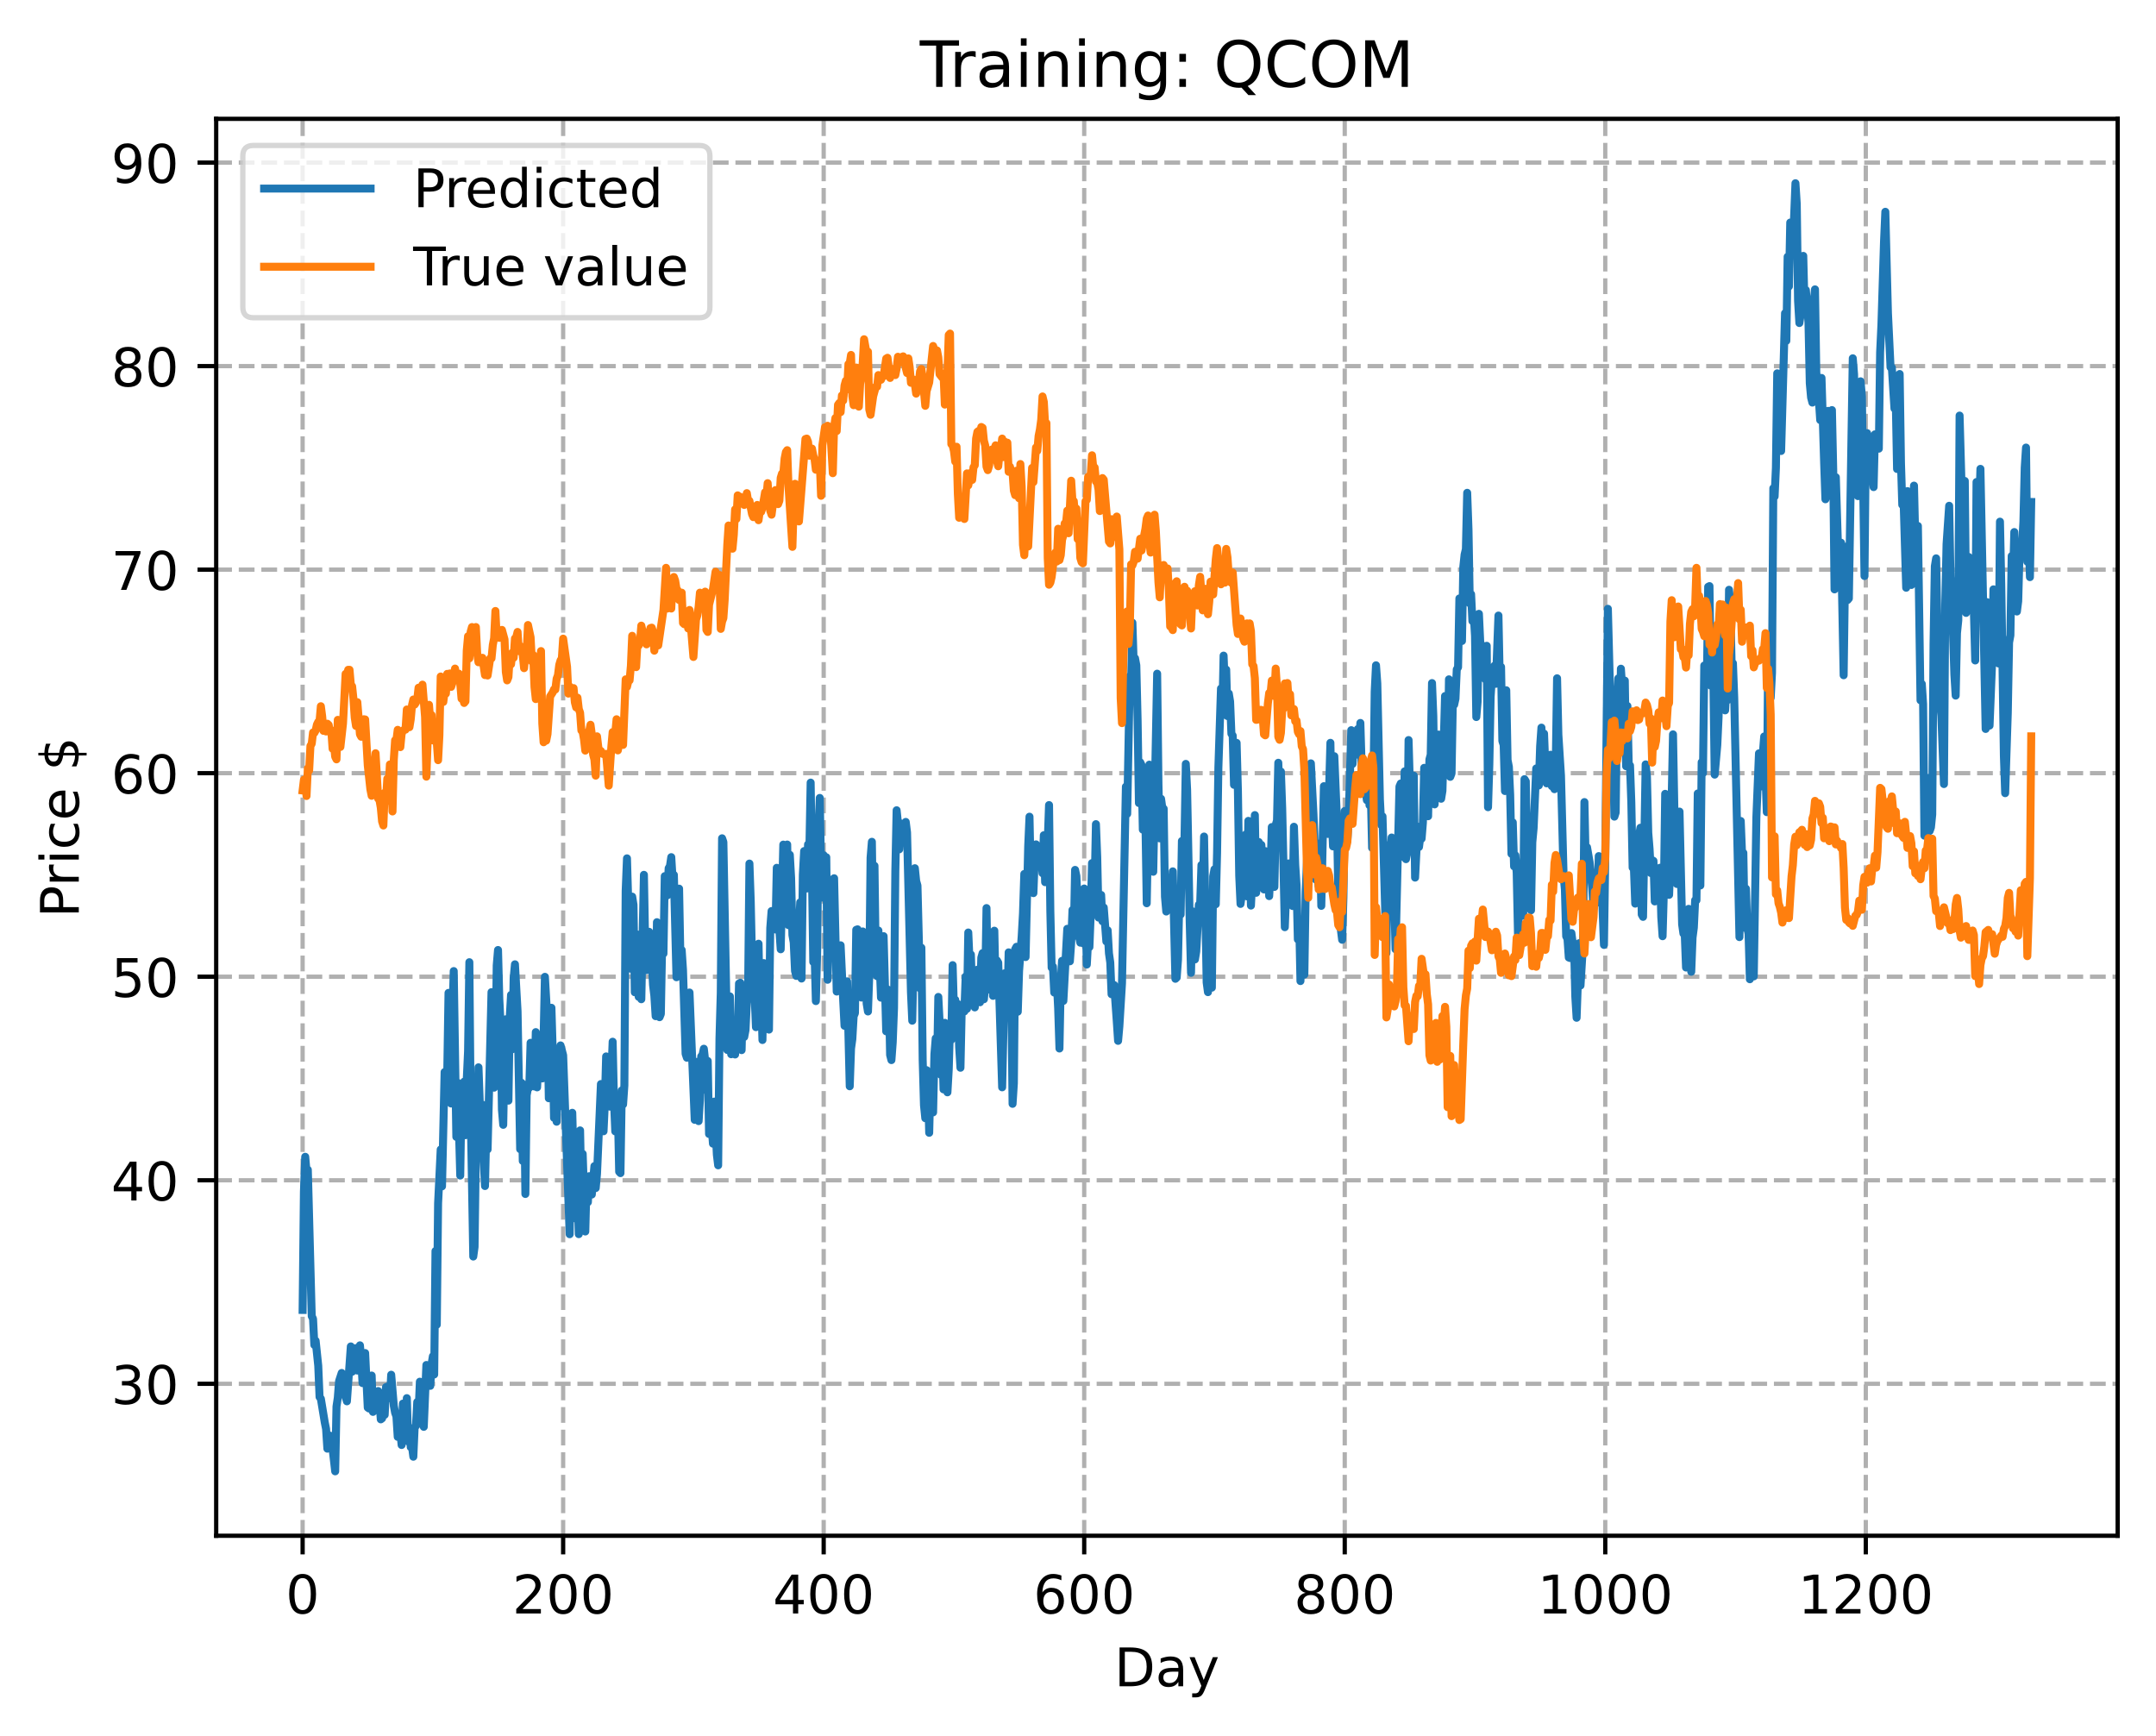<?xml version="1.0" encoding="utf-8" standalone="no"?>
<!DOCTYPE svg PUBLIC "-//W3C//DTD SVG 1.1//EN"
  "http://www.w3.org/Graphics/SVG/1.1/DTD/svg11.dtd">
<!-- Created with matplotlib (https://matplotlib.org/) -->
<svg height="325.986pt" version="1.1" viewBox="0 0 404.923 325.986" width="404.923pt" xmlns="http://www.w3.org/2000/svg" xmlns:xlink="http://www.w3.org/1999/xlink">
 <defs>
  <style type="text/css">
*{stroke-linecap:butt;stroke-linejoin:round;}
  </style>
 </defs>
 <g id="figure_1">
  <g id="patch_1">
   <path d="M 0 325.986 
L 404.923 325.986 
L 404.923 0 
L 0 0 
z
" style="fill:#ffffff;"/>
  </g>
  <g id="axes_1">
   <g id="patch_2">
    <path d="M 40.603 288.43 
L 397.723 288.43 
L 397.723 22.318 
L 40.603 22.318 
z
" style="fill:#ffffff;"/>
   </g>
   <g id="matplotlib.axis_1">
    <g id="xtick_1">
     <g id="line2d_1">
      <path clip-path="url(#p9687d3a9fc)" d="M 56.836 288.43 
L 56.836 22.318 
" style="fill:none;stroke:#b0b0b0;stroke-dasharray:2.96,1.28;stroke-dashoffset:0;stroke-width:0.8;"/>
     </g>
     <g id="line2d_2">
      <defs>
       <path d="M 0 0 
L 0 3.5 
" id="md39dcdfd3a" style="stroke:#000000;stroke-width:0.8;"/>
      </defs>
      <g>
       <use style="stroke:#000000;stroke-width:0.8;" x="56.836" xlink:href="#md39dcdfd3a" y="288.43"/>
      </g>
     </g>
     <g id="text_1">
      <!-- 0 -->
      <defs>
       <path d="M 31.781 66.406 
Q 24.172 66.406 20.328 58.906 
Q 16.5 51.422 16.5 36.375 
Q 16.5 21.391 20.328 13.891 
Q 24.172 6.391 31.781 6.391 
Q 39.453 6.391 43.281 13.891 
Q 47.125 21.391 47.125 36.375 
Q 47.125 51.422 43.281 58.906 
Q 39.453 66.406 31.781 66.406 
z
M 31.781 74.219 
Q 44.047 74.219 50.516 64.516 
Q 56.984 54.828 56.984 36.375 
Q 56.984 17.969 50.516 8.266 
Q 44.047 -1.422 31.781 -1.422 
Q 19.531 -1.422 13.062 8.266 
Q 6.594 17.969 6.594 36.375 
Q 6.594 54.828 13.062 64.516 
Q 19.531 74.219 31.781 74.219 
z
" id="DejaVuSans-48"/>
      </defs>
      <g transform="translate(53.655 303.029)scale(0.1 -0.1)">
       <use xlink:href="#DejaVuSans-48"/>
      </g>
     </g>
    </g>
    <g id="xtick_2">
     <g id="line2d_3">
      <path clip-path="url(#p9687d3a9fc)" d="M 105.766 288.43 
L 105.766 22.318 
" style="fill:none;stroke:#b0b0b0;stroke-dasharray:2.96,1.28;stroke-dashoffset:0;stroke-width:0.8;"/>
     </g>
     <g id="line2d_4">
      <g>
       <use style="stroke:#000000;stroke-width:0.8;" x="105.766" xlink:href="#md39dcdfd3a" y="288.43"/>
      </g>
     </g>
     <g id="text_2">
      <!-- 200 -->
      <defs>
       <path d="M 19.188 8.297 
L 53.609 8.297 
L 53.609 0 
L 7.328 0 
L 7.328 8.297 
Q 12.938 14.109 22.625 23.891 
Q 32.328 33.688 34.812 36.531 
Q 39.547 41.844 41.422 45.531 
Q 43.312 49.219 43.312 52.781 
Q 43.312 58.594 39.234 62.25 
Q 35.156 65.922 28.609 65.922 
Q 23.969 65.922 18.812 64.312 
Q 13.672 62.703 7.812 59.422 
L 7.812 69.391 
Q 13.766 71.781 18.938 73 
Q 24.125 74.219 28.422 74.219 
Q 39.75 74.219 46.484 68.547 
Q 53.219 62.891 53.219 53.422 
Q 53.219 48.922 51.531 44.891 
Q 49.859 40.875 45.406 35.406 
Q 44.188 33.984 37.641 27.219 
Q 31.109 20.453 19.188 8.297 
z
" id="DejaVuSans-50"/>
      </defs>
      <g transform="translate(96.223 303.029)scale(0.1 -0.1)">
       <use xlink:href="#DejaVuSans-50"/>
       <use x="63.623" xlink:href="#DejaVuSans-48"/>
       <use x="127.246" xlink:href="#DejaVuSans-48"/>
      </g>
     </g>
    </g>
    <g id="xtick_3">
     <g id="line2d_5">
      <path clip-path="url(#p9687d3a9fc)" d="M 154.697 288.43 
L 154.697 22.318 
" style="fill:none;stroke:#b0b0b0;stroke-dasharray:2.96,1.28;stroke-dashoffset:0;stroke-width:0.8;"/>
     </g>
     <g id="line2d_6">
      <g>
       <use style="stroke:#000000;stroke-width:0.8;" x="154.697" xlink:href="#md39dcdfd3a" y="288.43"/>
      </g>
     </g>
     <g id="text_3">
      <!-- 400 -->
      <defs>
       <path d="M 37.797 64.312 
L 12.891 25.391 
L 37.797 25.391 
z
M 35.203 72.906 
L 47.609 72.906 
L 47.609 25.391 
L 58.016 25.391 
L 58.016 17.188 
L 47.609 17.188 
L 47.609 0 
L 37.797 0 
L 37.797 17.188 
L 4.891 17.188 
L 4.891 26.703 
z
" id="DejaVuSans-52"/>
      </defs>
      <g transform="translate(145.153 303.029)scale(0.1 -0.1)">
       <use xlink:href="#DejaVuSans-52"/>
       <use x="63.623" xlink:href="#DejaVuSans-48"/>
       <use x="127.246" xlink:href="#DejaVuSans-48"/>
      </g>
     </g>
    </g>
    <g id="xtick_4">
     <g id="line2d_7">
      <path clip-path="url(#p9687d3a9fc)" d="M 203.628 288.43 
L 203.628 22.318 
" style="fill:none;stroke:#b0b0b0;stroke-dasharray:2.96,1.28;stroke-dashoffset:0;stroke-width:0.8;"/>
     </g>
     <g id="line2d_8">
      <g>
       <use style="stroke:#000000;stroke-width:0.8;" x="203.628" xlink:href="#md39dcdfd3a" y="288.43"/>
      </g>
     </g>
     <g id="text_4">
      <!-- 600 -->
      <defs>
       <path d="M 33.016 40.375 
Q 26.375 40.375 22.484 35.828 
Q 18.609 31.297 18.609 23.391 
Q 18.609 15.531 22.484 10.953 
Q 26.375 6.391 33.016 6.391 
Q 39.656 6.391 43.531 10.953 
Q 47.406 15.531 47.406 23.391 
Q 47.406 31.297 43.531 35.828 
Q 39.656 40.375 33.016 40.375 
z
M 52.594 71.297 
L 52.594 62.312 
Q 48.875 64.062 45.094 64.984 
Q 41.312 65.922 37.594 65.922 
Q 27.828 65.922 22.672 59.328 
Q 17.531 52.734 16.797 39.406 
Q 19.672 43.656 24.016 45.922 
Q 28.375 48.188 33.594 48.188 
Q 44.578 48.188 50.953 41.516 
Q 57.328 34.859 57.328 23.391 
Q 57.328 12.156 50.688 5.359 
Q 44.047 -1.422 33.016 -1.422 
Q 20.359 -1.422 13.672 8.266 
Q 6.984 17.969 6.984 36.375 
Q 6.984 53.656 15.188 63.938 
Q 23.391 74.219 37.203 74.219 
Q 40.922 74.219 44.703 73.484 
Q 48.484 72.75 52.594 71.297 
z
" id="DejaVuSans-54"/>
      </defs>
      <g transform="translate(194.084 303.029)scale(0.1 -0.1)">
       <use xlink:href="#DejaVuSans-54"/>
       <use x="63.623" xlink:href="#DejaVuSans-48"/>
       <use x="127.246" xlink:href="#DejaVuSans-48"/>
      </g>
     </g>
    </g>
    <g id="xtick_5">
     <g id="line2d_9">
      <path clip-path="url(#p9687d3a9fc)" d="M 252.558 288.43 
L 252.558 22.318 
" style="fill:none;stroke:#b0b0b0;stroke-dasharray:2.96,1.28;stroke-dashoffset:0;stroke-width:0.8;"/>
     </g>
     <g id="line2d_10">
      <g>
       <use style="stroke:#000000;stroke-width:0.8;" x="252.558" xlink:href="#md39dcdfd3a" y="288.43"/>
      </g>
     </g>
     <g id="text_5">
      <!-- 800 -->
      <defs>
       <path d="M 31.781 34.625 
Q 24.75 34.625 20.719 30.859 
Q 16.703 27.094 16.703 20.516 
Q 16.703 13.922 20.719 10.156 
Q 24.75 6.391 31.781 6.391 
Q 38.812 6.391 42.859 10.172 
Q 46.922 13.969 46.922 20.516 
Q 46.922 27.094 42.891 30.859 
Q 38.875 34.625 31.781 34.625 
z
M 21.922 38.812 
Q 15.578 40.375 12.031 44.719 
Q 8.5 49.078 8.5 55.328 
Q 8.5 64.062 14.719 69.141 
Q 20.953 74.219 31.781 74.219 
Q 42.672 74.219 48.875 69.141 
Q 55.078 64.062 55.078 55.328 
Q 55.078 49.078 51.531 44.719 
Q 48 40.375 41.703 38.812 
Q 48.828 37.156 52.797 32.312 
Q 56.781 27.484 56.781 20.516 
Q 56.781 9.906 50.312 4.234 
Q 43.844 -1.422 31.781 -1.422 
Q 19.734 -1.422 13.25 4.234 
Q 6.781 9.906 6.781 20.516 
Q 6.781 27.484 10.781 32.312 
Q 14.797 37.156 21.922 38.812 
z
M 18.312 54.391 
Q 18.312 48.734 21.844 45.562 
Q 25.391 42.391 31.781 42.391 
Q 38.141 42.391 41.719 45.562 
Q 45.312 48.734 45.312 54.391 
Q 45.312 60.062 41.719 63.234 
Q 38.141 66.406 31.781 66.406 
Q 25.391 66.406 21.844 63.234 
Q 18.312 60.062 18.312 54.391 
z
" id="DejaVuSans-56"/>
      </defs>
      <g transform="translate(243.015 303.029)scale(0.1 -0.1)">
       <use xlink:href="#DejaVuSans-56"/>
       <use x="63.623" xlink:href="#DejaVuSans-48"/>
       <use x="127.246" xlink:href="#DejaVuSans-48"/>
      </g>
     </g>
    </g>
    <g id="xtick_6">
     <g id="line2d_11">
      <path clip-path="url(#p9687d3a9fc)" d="M 301.489 288.43 
L 301.489 22.318 
" style="fill:none;stroke:#b0b0b0;stroke-dasharray:2.96,1.28;stroke-dashoffset:0;stroke-width:0.8;"/>
     </g>
     <g id="line2d_12">
      <g>
       <use style="stroke:#000000;stroke-width:0.8;" x="301.489" xlink:href="#md39dcdfd3a" y="288.43"/>
      </g>
     </g>
     <g id="text_6">
      <!-- 1000 -->
      <defs>
       <path d="M 12.406 8.297 
L 28.516 8.297 
L 28.516 63.922 
L 10.984 60.406 
L 10.984 69.391 
L 28.422 72.906 
L 38.281 72.906 
L 38.281 8.297 
L 54.391 8.297 
L 54.391 0 
L 12.406 0 
z
" id="DejaVuSans-49"/>
      </defs>
      <g transform="translate(288.764 303.029)scale(0.1 -0.1)">
       <use xlink:href="#DejaVuSans-49"/>
       <use x="63.623" xlink:href="#DejaVuSans-48"/>
       <use x="127.246" xlink:href="#DejaVuSans-48"/>
       <use x="190.869" xlink:href="#DejaVuSans-48"/>
      </g>
     </g>
    </g>
    <g id="xtick_7">
     <g id="line2d_13">
      <path clip-path="url(#p9687d3a9fc)" d="M 350.419 288.43 
L 350.419 22.318 
" style="fill:none;stroke:#b0b0b0;stroke-dasharray:2.96,1.28;stroke-dashoffset:0;stroke-width:0.8;"/>
     </g>
     <g id="line2d_14">
      <g>
       <use style="stroke:#000000;stroke-width:0.8;" x="350.419" xlink:href="#md39dcdfd3a" y="288.43"/>
      </g>
     </g>
     <g id="text_7">
      <!-- 1200 -->
      <g transform="translate(337.694 303.029)scale(0.1 -0.1)">
       <use xlink:href="#DejaVuSans-49"/>
       <use x="63.623" xlink:href="#DejaVuSans-50"/>
       <use x="127.246" xlink:href="#DejaVuSans-48"/>
       <use x="190.869" xlink:href="#DejaVuSans-48"/>
      </g>
     </g>
    </g>
    <g id="text_8">
     <!-- Day -->
     <defs>
      <path d="M 19.672 64.797 
L 19.672 8.109 
L 31.594 8.109 
Q 46.688 8.109 53.688 14.938 
Q 60.688 21.781 60.688 36.531 
Q 60.688 51.172 53.688 57.984 
Q 46.688 64.797 31.594 64.797 
z
M 9.812 72.906 
L 30.078 72.906 
Q 51.266 72.906 61.172 64.094 
Q 71.094 55.281 71.094 36.531 
Q 71.094 17.672 61.125 8.828 
Q 51.172 0 30.078 0 
L 9.812 0 
z
" id="DejaVuSans-68"/>
      <path d="M 34.281 27.484 
Q 23.391 27.484 19.188 25 
Q 14.984 22.516 14.984 16.5 
Q 14.984 11.719 18.141 8.906 
Q 21.297 6.109 26.703 6.109 
Q 34.188 6.109 38.703 11.406 
Q 43.219 16.703 43.219 25.484 
L 43.219 27.484 
z
M 52.203 31.203 
L 52.203 0 
L 43.219 0 
L 43.219 8.297 
Q 40.141 3.328 35.547 0.953 
Q 30.953 -1.422 24.312 -1.422 
Q 15.922 -1.422 10.953 3.297 
Q 6 8.016 6 15.922 
Q 6 25.141 12.172 29.828 
Q 18.359 34.516 30.609 34.516 
L 43.219 34.516 
L 43.219 35.406 
Q 43.219 41.609 39.141 45 
Q 35.062 48.391 27.688 48.391 
Q 23 48.391 18.547 47.266 
Q 14.109 46.141 10.016 43.891 
L 10.016 52.203 
Q 14.938 54.109 19.578 55.047 
Q 24.219 56 28.609 56 
Q 40.484 56 46.344 49.844 
Q 52.203 43.703 52.203 31.203 
z
" id="DejaVuSans-97"/>
      <path d="M 32.172 -5.078 
Q 28.375 -14.844 24.75 -17.812 
Q 21.141 -20.797 15.094 -20.797 
L 7.906 -20.797 
L 7.906 -13.281 
L 13.188 -13.281 
Q 16.891 -13.281 18.938 -11.516 
Q 21 -9.766 23.484 -3.219 
L 25.094 0.875 
L 2.984 54.688 
L 12.5 54.688 
L 29.594 11.922 
L 46.688 54.688 
L 56.203 54.688 
z
" id="DejaVuSans-121"/>
     </defs>
     <g transform="translate(209.29 316.707)scale(0.1 -0.1)">
      <use xlink:href="#DejaVuSans-68"/>
      <use x="77.002" xlink:href="#DejaVuSans-97"/>
      <use x="138.281" xlink:href="#DejaVuSans-121"/>
     </g>
    </g>
   </g>
   <g id="matplotlib.axis_2">
    <g id="ytick_1">
     <g id="line2d_15">
      <path clip-path="url(#p9687d3a9fc)" d="M 40.603 259.892 
L 397.723 259.892 
" style="fill:none;stroke:#b0b0b0;stroke-dasharray:2.96,1.28;stroke-dashoffset:0;stroke-width:0.8;"/>
     </g>
     <g id="line2d_16">
      <defs>
       <path d="M 0 0 
L -3.5 0 
" id="m0af34dd045" style="stroke:#000000;stroke-width:0.8;"/>
      </defs>
      <g>
       <use style="stroke:#000000;stroke-width:0.8;" x="40.603" xlink:href="#m0af34dd045" y="259.892"/>
      </g>
     </g>
     <g id="text_9">
      <!-- 30 -->
      <defs>
       <path d="M 40.578 39.312 
Q 47.656 37.797 51.625 33 
Q 55.609 28.219 55.609 21.188 
Q 55.609 10.406 48.188 4.484 
Q 40.766 -1.422 27.094 -1.422 
Q 22.516 -1.422 17.656 -0.516 
Q 12.797 0.391 7.625 2.203 
L 7.625 11.719 
Q 11.719 9.328 16.594 8.109 
Q 21.484 6.891 26.812 6.891 
Q 36.078 6.891 40.938 10.547 
Q 45.797 14.203 45.797 21.188 
Q 45.797 27.641 41.281 31.266 
Q 36.766 34.906 28.719 34.906 
L 20.219 34.906 
L 20.219 43.016 
L 29.109 43.016 
Q 36.375 43.016 40.234 45.922 
Q 44.094 48.828 44.094 54.297 
Q 44.094 59.906 40.109 62.906 
Q 36.141 65.922 28.719 65.922 
Q 24.656 65.922 20.016 65.031 
Q 15.375 64.156 9.812 62.312 
L 9.812 71.094 
Q 15.438 72.656 20.344 73.438 
Q 25.25 74.219 29.594 74.219 
Q 40.828 74.219 47.359 69.109 
Q 53.906 64.016 53.906 55.328 
Q 53.906 49.266 50.438 45.094 
Q 46.969 40.922 40.578 39.312 
z
" id="DejaVuSans-51"/>
      </defs>
      <g transform="translate(20.878 263.691)scale(0.1 -0.1)">
       <use xlink:href="#DejaVuSans-51"/>
       <use x="63.623" xlink:href="#DejaVuSans-48"/>
      </g>
     </g>
    </g>
    <g id="ytick_2">
     <g id="line2d_17">
      <path clip-path="url(#p9687d3a9fc)" d="M 40.603 221.666 
L 397.723 221.666 
" style="fill:none;stroke:#b0b0b0;stroke-dasharray:2.96,1.28;stroke-dashoffset:0;stroke-width:0.8;"/>
     </g>
     <g id="line2d_18">
      <g>
       <use style="stroke:#000000;stroke-width:0.8;" x="40.603" xlink:href="#m0af34dd045" y="221.666"/>
      </g>
     </g>
     <g id="text_10">
      <!-- 40 -->
      <g transform="translate(20.878 225.466)scale(0.1 -0.1)">
       <use xlink:href="#DejaVuSans-52"/>
       <use x="63.623" xlink:href="#DejaVuSans-48"/>
      </g>
     </g>
    </g>
    <g id="ytick_3">
     <g id="line2d_19">
      <path clip-path="url(#p9687d3a9fc)" d="M 40.603 183.441 
L 397.723 183.441 
" style="fill:none;stroke:#b0b0b0;stroke-dasharray:2.96,1.28;stroke-dashoffset:0;stroke-width:0.8;"/>
     </g>
     <g id="line2d_20">
      <g>
       <use style="stroke:#000000;stroke-width:0.8;" x="40.603" xlink:href="#m0af34dd045" y="183.441"/>
      </g>
     </g>
     <g id="text_11">
      <!-- 50 -->
      <defs>
       <path d="M 10.797 72.906 
L 49.516 72.906 
L 49.516 64.594 
L 19.828 64.594 
L 19.828 46.734 
Q 21.969 47.469 24.109 47.828 
Q 26.266 48.188 28.422 48.188 
Q 40.625 48.188 47.75 41.5 
Q 54.891 34.812 54.891 23.391 
Q 54.891 11.625 47.562 5.094 
Q 40.234 -1.422 26.906 -1.422 
Q 22.312 -1.422 17.547 -0.641 
Q 12.797 0.141 7.719 1.703 
L 7.719 11.625 
Q 12.109 9.234 16.797 8.062 
Q 21.484 6.891 26.703 6.891 
Q 35.156 6.891 40.078 11.328 
Q 45.016 15.766 45.016 23.391 
Q 45.016 31 40.078 35.438 
Q 35.156 39.891 26.703 39.891 
Q 22.75 39.891 18.812 39.016 
Q 14.891 38.141 10.797 36.281 
z
" id="DejaVuSans-53"/>
      </defs>
      <g transform="translate(20.878 187.24)scale(0.1 -0.1)">
       <use xlink:href="#DejaVuSans-53"/>
       <use x="63.623" xlink:href="#DejaVuSans-48"/>
      </g>
     </g>
    </g>
    <g id="ytick_4">
     <g id="line2d_21">
      <path clip-path="url(#p9687d3a9fc)" d="M 40.603 145.215 
L 397.723 145.215 
" style="fill:none;stroke:#b0b0b0;stroke-dasharray:2.96,1.28;stroke-dashoffset:0;stroke-width:0.8;"/>
     </g>
     <g id="line2d_22">
      <g>
       <use style="stroke:#000000;stroke-width:0.8;" x="40.603" xlink:href="#m0af34dd045" y="145.215"/>
      </g>
     </g>
     <g id="text_12">
      <!-- 60 -->
      <g transform="translate(20.878 149.015)scale(0.1 -0.1)">
       <use xlink:href="#DejaVuSans-54"/>
       <use x="63.623" xlink:href="#DejaVuSans-48"/>
      </g>
     </g>
    </g>
    <g id="ytick_5">
     <g id="line2d_23">
      <path clip-path="url(#p9687d3a9fc)" d="M 40.603 106.99 
L 397.723 106.99 
" style="fill:none;stroke:#b0b0b0;stroke-dasharray:2.96,1.28;stroke-dashoffset:0;stroke-width:0.8;"/>
     </g>
     <g id="line2d_24">
      <g>
       <use style="stroke:#000000;stroke-width:0.8;" x="40.603" xlink:href="#m0af34dd045" y="106.99"/>
      </g>
     </g>
     <g id="text_13">
      <!-- 70 -->
      <defs>
       <path d="M 8.203 72.906 
L 55.078 72.906 
L 55.078 68.703 
L 28.609 0 
L 18.312 0 
L 43.219 64.594 
L 8.203 64.594 
z
" id="DejaVuSans-55"/>
      </defs>
      <g transform="translate(20.878 110.789)scale(0.1 -0.1)">
       <use xlink:href="#DejaVuSans-55"/>
       <use x="63.623" xlink:href="#DejaVuSans-48"/>
      </g>
     </g>
    </g>
    <g id="ytick_6">
     <g id="line2d_25">
      <path clip-path="url(#p9687d3a9fc)" d="M 40.603 68.764 
L 397.723 68.764 
" style="fill:none;stroke:#b0b0b0;stroke-dasharray:2.96,1.28;stroke-dashoffset:0;stroke-width:0.8;"/>
     </g>
     <g id="line2d_26">
      <g>
       <use style="stroke:#000000;stroke-width:0.8;" x="40.603" xlink:href="#m0af34dd045" y="68.764"/>
      </g>
     </g>
     <g id="text_14">
      <!-- 80 -->
      <g transform="translate(20.878 72.563)scale(0.1 -0.1)">
       <use xlink:href="#DejaVuSans-56"/>
       <use x="63.623" xlink:href="#DejaVuSans-48"/>
      </g>
     </g>
    </g>
    <g id="ytick_7">
     <g id="line2d_27">
      <path clip-path="url(#p9687d3a9fc)" d="M 40.603 30.539 
L 397.723 30.539 
" style="fill:none;stroke:#b0b0b0;stroke-dasharray:2.96,1.28;stroke-dashoffset:0;stroke-width:0.8;"/>
     </g>
     <g id="line2d_28">
      <g>
       <use style="stroke:#000000;stroke-width:0.8;" x="40.603" xlink:href="#m0af34dd045" y="30.539"/>
      </g>
     </g>
     <g id="text_15">
      <!-- 90 -->
      <defs>
       <path d="M 10.984 1.516 
L 10.984 10.5 
Q 14.703 8.734 18.5 7.812 
Q 22.312 6.891 25.984 6.891 
Q 35.75 6.891 40.891 13.453 
Q 46.047 20.016 46.781 33.406 
Q 43.953 29.203 39.594 26.953 
Q 35.25 24.703 29.984 24.703 
Q 19.047 24.703 12.672 31.312 
Q 6.297 37.938 6.297 49.422 
Q 6.297 60.641 12.938 67.422 
Q 19.578 74.219 30.609 74.219 
Q 43.266 74.219 49.922 64.516 
Q 56.594 54.828 56.594 36.375 
Q 56.594 19.141 48.406 8.859 
Q 40.234 -1.422 26.422 -1.422 
Q 22.703 -1.422 18.891 -0.688 
Q 15.094 0.047 10.984 1.516 
z
M 30.609 32.422 
Q 37.25 32.422 41.125 36.953 
Q 45.016 41.5 45.016 49.422 
Q 45.016 57.281 41.125 61.844 
Q 37.25 66.406 30.609 66.406 
Q 23.969 66.406 20.094 61.844 
Q 16.219 57.281 16.219 49.422 
Q 16.219 41.5 20.094 36.953 
Q 23.969 32.422 30.609 32.422 
z
" id="DejaVuSans-57"/>
      </defs>
      <g transform="translate(20.878 34.338)scale(0.1 -0.1)">
       <use xlink:href="#DejaVuSans-57"/>
       <use x="63.623" xlink:href="#DejaVuSans-48"/>
      </g>
     </g>
    </g>
    <g id="text_16">
     <!-- Price $ -->
     <defs>
      <path d="M 19.672 64.797 
L 19.672 37.406 
L 32.078 37.406 
Q 38.969 37.406 42.719 40.969 
Q 46.484 44.531 46.484 51.125 
Q 46.484 57.672 42.719 61.234 
Q 38.969 64.797 32.078 64.797 
z
M 9.812 72.906 
L 32.078 72.906 
Q 44.344 72.906 50.609 67.359 
Q 56.891 61.812 56.891 51.125 
Q 56.891 40.328 50.609 34.812 
Q 44.344 29.297 32.078 29.297 
L 19.672 29.297 
L 19.672 0 
L 9.812 0 
z
" id="DejaVuSans-80"/>
      <path d="M 41.109 46.297 
Q 39.594 47.172 37.812 47.578 
Q 36.031 48 33.891 48 
Q 26.266 48 22.188 43.047 
Q 18.109 38.094 18.109 28.812 
L 18.109 0 
L 9.078 0 
L 9.078 54.688 
L 18.109 54.688 
L 18.109 46.188 
Q 20.953 51.172 25.484 53.578 
Q 30.031 56 36.531 56 
Q 37.453 56 38.578 55.875 
Q 39.703 55.766 41.062 55.516 
z
" id="DejaVuSans-114"/>
      <path d="M 9.422 54.688 
L 18.406 54.688 
L 18.406 0 
L 9.422 0 
z
M 9.422 75.984 
L 18.406 75.984 
L 18.406 64.594 
L 9.422 64.594 
z
" id="DejaVuSans-105"/>
      <path d="M 48.781 52.594 
L 48.781 44.188 
Q 44.969 46.297 41.141 47.344 
Q 37.312 48.391 33.406 48.391 
Q 24.656 48.391 19.812 42.844 
Q 14.984 37.312 14.984 27.297 
Q 14.984 17.281 19.812 11.734 
Q 24.656 6.203 33.406 6.203 
Q 37.312 6.203 41.141 7.25 
Q 44.969 8.297 48.781 10.406 
L 48.781 2.094 
Q 45.016 0.344 40.984 -0.531 
Q 36.969 -1.422 32.422 -1.422 
Q 20.062 -1.422 12.781 6.344 
Q 5.516 14.109 5.516 27.297 
Q 5.516 40.672 12.859 48.328 
Q 20.219 56 33.016 56 
Q 37.156 56 41.109 55.141 
Q 45.062 54.297 48.781 52.594 
z
" id="DejaVuSans-99"/>
      <path d="M 56.203 29.594 
L 56.203 25.203 
L 14.891 25.203 
Q 15.484 15.922 20.484 11.062 
Q 25.484 6.203 34.422 6.203 
Q 39.594 6.203 44.453 7.469 
Q 49.312 8.734 54.109 11.281 
L 54.109 2.781 
Q 49.266 0.734 44.188 -0.344 
Q 39.109 -1.422 33.891 -1.422 
Q 20.797 -1.422 13.156 6.188 
Q 5.516 13.812 5.516 26.812 
Q 5.516 40.234 12.766 48.109 
Q 20.016 56 32.328 56 
Q 43.359 56 49.781 48.891 
Q 56.203 41.797 56.203 29.594 
z
M 47.219 32.234 
Q 47.125 39.594 43.094 43.984 
Q 39.062 48.391 32.422 48.391 
Q 24.906 48.391 20.391 44.141 
Q 15.875 39.891 15.188 32.172 
z
" id="DejaVuSans-101"/>
      <path id="DejaVuSans-32"/>
      <path d="M 33.797 -14.703 
L 28.906 -14.703 
L 28.859 0 
Q 23.734 0.094 18.609 1.188 
Q 13.484 2.297 8.297 4.5 
L 8.297 13.281 
Q 13.281 10.156 18.375 8.562 
Q 23.484 6.984 28.906 6.938 
L 28.906 29.203 
Q 18.109 30.953 13.203 35.156 
Q 8.297 39.359 8.297 46.688 
Q 8.297 54.641 13.625 59.219 
Q 18.953 63.812 28.906 64.5 
L 28.906 75.984 
L 33.797 75.984 
L 33.797 64.656 
Q 38.328 64.453 42.578 63.688 
Q 46.828 62.938 50.875 61.625 
L 50.875 53.078 
Q 46.828 55.125 42.547 56.25 
Q 38.281 57.375 33.797 57.562 
L 33.797 36.719 
Q 44.875 35.016 50.094 30.609 
Q 55.328 26.219 55.328 18.609 
Q 55.328 10.359 49.781 5.594 
Q 44.234 0.828 33.797 0.094 
z
M 28.906 37.594 
L 28.906 57.625 
Q 23.25 56.984 20.266 54.391 
Q 17.281 51.812 17.281 47.516 
Q 17.281 43.312 20.031 40.969 
Q 22.797 38.625 28.906 37.594 
z
M 33.797 28.219 
L 33.797 7.078 
Q 39.984 7.906 43.141 10.594 
Q 46.297 13.281 46.297 17.672 
Q 46.297 21.969 43.281 24.5 
Q 40.281 27.047 33.797 28.219 
z
" id="DejaVuSans-36"/>
     </defs>
     <g transform="translate(14.798 172.342)rotate(-90)scale(0.1 -0.1)">
      <use xlink:href="#DejaVuSans-80"/>
      <use x="58.553" xlink:href="#DejaVuSans-114"/>
      <use x="99.666" xlink:href="#DejaVuSans-105"/>
      <use x="127.449" xlink:href="#DejaVuSans-99"/>
      <use x="182.43" xlink:href="#DejaVuSans-101"/>
      <use x="243.953" xlink:href="#DejaVuSans-32"/>
      <use x="275.74" xlink:href="#DejaVuSans-36"/>
     </g>
    </g>
   </g>
   <g id="line2d_29">
    <path clip-path="url(#p9687d3a9fc)" d="M 56.836 246.025 
L 57.081 223.832 
L 57.325 217.26 
L 57.57 220.05 
L 57.814 219.696 
L 58.548 247.186 
L 58.793 247.696 
L 59.038 252.603 
L 59.282 251.82 
L 59.772 256.515 
L 60.016 262.371 
L 60.261 262.696 
L 60.995 267.156 
L 61.24 268.368 
L 61.484 272.079 
L 61.729 270.057 
L 61.974 269.628 
L 62.218 271.673 
L 62.463 272.061 
L 62.952 276.334 
L 63.197 264.158 
L 63.441 262.519 
L 63.686 259.367 
L 64.175 257.861 
L 64.42 258.251 
L 64.665 261.478 
L 65.154 263.185 
L 65.888 252.878 
L 66.133 257.636 
L 66.377 255.026 
L 66.622 256.368 
L 66.867 253.191 
L 67.111 257.407 
L 67.356 256.953 
L 67.601 252.67 
L 67.845 255.348 
L 68.09 259.766 
L 68.335 257.661 
L 68.579 254.12 
L 69.069 264.362 
L 69.313 264.536 
L 69.802 258.345 
L 70.047 265.168 
L 70.292 262.053 
L 70.536 263.041 
L 70.781 263.013 
L 71.026 261.255 
L 71.27 263.35 
L 71.515 266.573 
L 71.76 266.387 
L 72.004 265 
L 72.249 265.725 
L 72.494 260.516 
L 72.738 260.432 
L 72.983 261.97 
L 73.228 262.598 
L 73.472 258.195 
L 73.962 264.009 
L 74.206 265.33 
L 74.451 266.007 
L 74.696 269.861 
L 74.94 266.345 
L 75.429 271.389 
L 75.674 263.613 
L 75.919 265.184 
L 76.163 269.891 
L 76.408 262.591 
L 76.653 270.728 
L 76.897 268.249 
L 77.142 271.795 
L 77.387 271.709 
L 77.631 273.589 
L 77.876 268.03 
L 78.121 267.804 
L 78.365 263.312 
L 78.61 265.342 
L 78.855 259.501 
L 79.099 260.072 
L 79.344 262.556 
L 79.589 267.978 
L 80.078 256.363 
L 80.323 260.349 
L 80.567 257.001 
L 80.812 260.279 
L 81.056 256.176 
L 81.301 254.715 
L 81.546 258.148 
L 81.79 234.957 
L 82.035 248.798 
L 82.28 225.993 
L 82.769 215.893 
L 83.014 222.814 
L 83.503 201.345 
L 83.992 201.979 
L 84.237 186.477 
L 84.482 193.325 
L 84.726 207.254 
L 84.971 190.498 
L 85.216 182.382 
L 85.705 213.519 
L 85.95 203.342 
L 86.439 220.783 
L 86.684 205.13 
L 86.928 207.963 
L 87.173 203.149 
L 87.417 213.205 
L 87.662 202.746 
L 87.907 197.466 
L 88.151 180.714 
L 88.396 208.06 
L 88.885 235.994 
L 89.13 234.18 
L 89.375 216.024 
L 89.619 211.398 
L 89.864 200.458 
L 90.353 213.753 
L 90.598 207.463 
L 90.843 218.028 
L 91.087 222.752 
L 91.332 212.047 
L 91.577 215.882 
L 92.311 186.337 
L 92.8 204.277 
L 93.044 201.507 
L 93.289 181.325 
L 93.534 178.424 
L 93.778 187.694 
L 94.023 192.476 
L 94.268 208.417 
L 94.512 211.255 
L 94.757 198.027 
L 95.002 191.437 
L 95.491 206.714 
L 95.736 191.076 
L 95.98 186.855 
L 96.225 197.058 
L 96.47 183.702 
L 96.714 181.108 
L 97.204 189.938 
L 97.693 215.828 
L 97.938 203.357 
L 98.182 218.044 
L 98.427 203.715 
L 98.672 224.243 
L 98.916 205.678 
L 99.161 204.367 
L 99.405 204.291 
L 99.65 195.852 
L 100.139 198.328 
L 100.384 204.056 
L 100.629 193.847 
L 100.873 204.218 
L 101.118 199.168 
L 101.363 200.954 
L 101.607 201.141 
L 101.852 202.547 
L 102.097 194.819 
L 102.341 183.462 
L 102.831 191.996 
L 103.075 206.267 
L 103.32 203.158 
L 103.565 189.274 
L 103.809 197.574 
L 104.054 209.952 
L 104.299 202.642 
L 104.543 210.674 
L 104.788 198.062 
L 105.032 207.816 
L 105.277 196.343 
L 105.766 198.187 
L 106.99 231.802 
L 107.234 216.012 
L 107.479 208.995 
L 107.724 218.453 
L 108.213 228.903 
L 108.458 223.479 
L 108.702 231.787 
L 108.947 212.305 
L 109.192 224.666 
L 109.436 216.71 
L 109.926 231.292 
L 110.17 221.852 
L 110.415 225.779 
L 110.66 220.903 
L 110.904 224.243 
L 111.149 224.351 
L 111.638 219.01 
L 111.883 223.132 
L 112.127 220.418 
L 112.861 203.598 
L 113.106 207.187 
L 113.351 212.467 
L 113.595 207.26 
L 113.84 198.411 
L 114.085 198.89 
L 114.329 205.39 
L 114.574 207.841 
L 115.063 195.65 
L 115.308 206.634 
L 115.553 212.486 
L 115.797 208.387 
L 116.042 208.659 
L 116.287 220.062 
L 116.531 220.326 
L 116.776 204.803 
L 117.02 207.431 
L 117.265 203.835 
L 117.51 167.317 
L 117.754 161.209 
L 118.244 178.247 
L 118.488 181.941 
L 118.733 168.4 
L 118.978 169.944 
L 119.222 186.363 
L 119.467 175.552 
L 119.712 175.517 
L 119.956 187.221 
L 120.201 178.729 
L 120.446 187.668 
L 120.935 164.305 
L 121.18 177.987 
L 121.424 182.216 
L 121.669 180.806 
L 121.914 175.007 
L 122.158 175.911 
L 122.648 184.977 
L 122.892 187.004 
L 123.137 190.852 
L 123.381 173.199 
L 123.626 185.227 
L 123.871 191.04 
L 124.115 190.432 
L 124.36 177.158 
L 124.605 179.099 
L 124.849 164.552 
L 125.094 168.177 
L 125.339 168.159 
L 125.583 163.066 
L 125.828 162.65 
L 126.073 160.984 
L 126.317 165.014 
L 126.562 164.316 
L 127.051 183.538 
L 127.296 176.988 
L 127.541 166.9 
L 127.785 179.845 
L 128.03 178.425 
L 128.275 182.152 
L 128.764 197.917 
L 129.008 198.658 
L 129.253 196.802 
L 129.498 186.411 
L 129.987 198.578 
L 130.476 210.322 
L 130.721 199.764 
L 130.966 199.421 
L 131.21 210.559 
L 131.455 206.578 
L 131.7 198.404 
L 131.944 198.102 
L 132.189 196.969 
L 132.434 199.196 
L 132.678 204.781 
L 132.923 199.265 
L 133.168 212.974 
L 133.412 210.7 
L 133.657 211.597 
L 133.902 214.794 
L 134.146 206.893 
L 134.636 216.876 
L 134.88 218.862 
L 135.125 195.044 
L 135.369 186.5 
L 135.614 157.443 
L 135.859 158.15 
L 136.593 197.197 
L 136.837 188.237 
L 137.082 187.132 
L 137.327 197.999 
L 137.571 191.786 
L 138.061 198.044 
L 138.305 192.691 
L 138.55 196.653 
L 138.795 184.713 
L 139.039 184.572 
L 139.284 197.228 
L 139.529 187.071 
L 139.773 194.75 
L 140.018 193.446 
L 140.263 188.409 
L 140.507 185.685 
L 140.752 162.19 
L 140.996 169.233 
L 141.241 180.497 
L 141.486 181.114 
L 141.975 192.915 
L 142.22 189.334 
L 142.464 177.245 
L 142.709 190.189 
L 142.954 186.845 
L 143.198 195.327 
L 143.443 180.883 
L 143.688 193.29 
L 143.932 181.458 
L 144.177 189.656 
L 144.422 193.374 
L 144.666 174.298 
L 144.911 171.106 
L 145.156 174.538 
L 145.4 173.219 
L 145.645 174.566 
L 145.89 162.986 
L 146.134 165.004 
L 146.379 174.726 
L 146.624 178.286 
L 147.113 158.63 
L 147.357 163.955 
L 147.847 158.615 
L 148.091 173.759 
L 148.336 160.544 
L 148.581 164.906 
L 148.825 175.606 
L 149.07 177.006 
L 149.315 182.367 
L 149.559 183.291 
L 150.049 173.946 
L 150.293 169.466 
L 150.538 183.783 
L 150.783 164.288 
L 151.027 159.842 
L 151.272 161.815 
L 151.517 166.871 
L 151.761 158.592 
L 152.006 159.766 
L 152.251 146.984 
L 152.74 180.671 
L 152.984 178.866 
L 153.229 188.019 
L 153.474 178.738 
L 153.718 156.05 
L 153.963 149.863 
L 154.208 163.581 
L 154.452 168.577 
L 154.697 160.609 
L 154.942 161.239 
L 155.186 161.001 
L 155.431 184.012 
L 155.676 173.861 
L 156.165 165.232 
L 156.41 166.34 
L 156.654 164.949 
L 157.144 186.225 
L 157.388 183.654 
L 157.633 179.013 
L 157.878 177.539 
L 158.367 187.974 
L 158.612 192.659 
L 158.856 185.929 
L 159.101 184.311 
L 159.59 204.017 
L 159.835 196.919 
L 160.079 195.152 
L 160.324 190.852 
L 160.569 190.281 
L 160.813 174.629 
L 161.058 174.54 
L 161.303 174.953 
L 161.792 187.357 
L 162.037 174.941 
L 162.526 179.568 
L 162.771 188.486 
L 163.015 189.968 
L 163.26 183.147 
L 163.505 161.1 
L 163.749 158.101 
L 163.994 175.706 
L 164.239 162.609 
L 164.483 180.872 
L 164.728 183.339 
L 164.972 174.763 
L 165.462 187.376 
L 165.706 184.155 
L 165.951 175.824 
L 166.44 193.7 
L 166.685 185.817 
L 166.93 186.088 
L 167.174 198.141 
L 167.419 199.099 
L 167.664 195.761 
L 167.908 189.29 
L 168.153 163.672 
L 168.398 152.178 
L 168.642 154.534 
L 168.887 159.517 
L 169.132 154.64 
L 169.376 157.106 
L 169.621 157.587 
L 170.11 154.368 
L 170.355 156.343 
L 171.089 186.371 
L 171.333 191.7 
L 171.578 180.115 
L 171.823 163.062 
L 172.067 165.462 
L 172.312 166.328 
L 172.801 185.651 
L 173.046 177.994 
L 173.291 199.055 
L 173.535 207.573 
L 173.78 210.011 
L 174.025 200.99 
L 174.269 203.531 
L 174.514 212.754 
L 174.759 202.613 
L 175.003 201.5 
L 175.248 208.918 
L 175.493 197.983 
L 175.737 195.01 
L 175.982 201.045 
L 176.227 187.237 
L 176.471 191.988 
L 176.716 201.859 
L 176.96 196.035 
L 177.205 204.599 
L 177.45 192.1 
L 177.939 205.151 
L 178.184 200.834 
L 178.428 192.539 
L 178.673 195.278 
L 178.918 181.267 
L 179.162 189.825 
L 179.407 187.776 
L 179.652 191.482 
L 179.896 188.554 
L 180.141 196.681 
L 180.386 200.537 
L 180.63 189.14 
L 180.875 189.726 
L 181.12 189.959 
L 181.364 183.397 
L 181.609 189.473 
L 181.854 175.139 
L 182.098 180.632 
L 182.343 179.271 
L 182.588 186.694 
L 182.832 184.589 
L 183.077 189.204 
L 183.321 183.607 
L 183.566 182.121 
L 183.811 188.042 
L 184.055 188.239 
L 184.3 179.863 
L 184.545 179.008 
L 184.789 187.669 
L 185.034 184.858 
L 185.279 170.55 
L 185.523 185.857 
L 185.768 175.902 
L 186.013 177.722 
L 186.257 176.933 
L 186.502 187.033 
L 186.747 174.797 
L 186.991 186.03 
L 187.236 180.386 
L 187.481 180.804 
L 188.215 204.21 
L 188.704 182.792 
L 188.948 191.158 
L 189.193 189.501 
L 189.438 178.867 
L 189.927 185.124 
L 190.172 207.313 
L 190.416 203.456 
L 190.661 178.277 
L 190.906 177.822 
L 191.15 190.013 
L 191.395 182.371 
L 191.884 175.9 
L 192.129 171.556 
L 192.374 164.141 
L 192.618 179.748 
L 193.108 158.934 
L 193.352 153.387 
L 193.597 165.462 
L 193.842 159.831 
L 194.086 167.741 
L 194.331 161.308 
L 194.575 158.585 
L 194.82 159.465 
L 195.065 161.596 
L 195.309 160.664 
L 195.554 161.112 
L 195.799 164.002 
L 196.043 156.866 
L 196.288 165.684 
L 196.533 164.975 
L 197.022 151.202 
L 197.267 171.134 
L 197.511 181.734 
L 197.756 181.542 
L 198.001 186.416 
L 198.49 184.528 
L 198.735 189.374 
L 198.979 196.924 
L 199.224 184.341 
L 199.469 180.45 
L 199.713 187.985 
L 200.447 174.44 
L 200.692 176.207 
L 200.936 180.547 
L 201.181 177.066 
L 201.426 170.908 
L 201.67 175.803 
L 201.915 163.38 
L 202.16 164.538 
L 202.649 175.789 
L 202.894 177.045 
L 203.138 176.954 
L 203.383 177.149 
L 203.628 166.876 
L 203.872 171.227 
L 204.117 181.152 
L 204.362 176.642 
L 204.606 177.879 
L 204.851 171.561 
L 205.096 162.106 
L 205.34 163.488 
L 205.585 166.711 
L 205.83 154.785 
L 206.074 161.034 
L 206.319 172.333 
L 206.808 168.082 
L 207.053 173.02 
L 207.297 170.439 
L 207.787 176.822 
L 208.031 174.726 
L 208.276 179.043 
L 208.521 180.763 
L 208.765 186.73 
L 209.01 186.423 
L 209.255 184.999 
L 209.744 191.801 
L 209.989 195.486 
L 210.233 192.734 
L 210.723 184.686 
L 211.457 147.743 
L 211.701 152.854 
L 212.191 126.989 
L 212.435 128.541 
L 212.68 116.954 
L 212.924 124.749 
L 213.169 123.627 
L 213.414 124.948 
L 213.658 135.348 
L 213.903 150.821 
L 214.148 143.169 
L 214.392 143.694 
L 214.637 155.817 
L 214.882 147.18 
L 215.126 154.193 
L 215.371 169.644 
L 215.86 143.611 
L 216.105 154.497 
L 216.35 151.573 
L 216.594 163.728 
L 217.328 126.526 
L 217.573 147.356 
L 217.818 157.456 
L 218.062 150.024 
L 218.307 151.811 
L 218.551 151.884 
L 218.796 168.421 
L 219.041 171.195 
L 219.285 165.541 
L 219.53 168.328 
L 219.775 164.815 
L 220.019 169.16 
L 220.264 163.654 
L 220.753 183.829 
L 220.998 183.597 
L 221.243 180.249 
L 221.487 168.874 
L 221.732 171.761 
L 221.977 157.946 
L 222.221 158.861 
L 222.466 157.435 
L 222.711 143.468 
L 222.955 148.332 
L 223.445 173.296 
L 223.689 182.71 
L 223.934 171.143 
L 224.423 180.195 
L 224.668 178.704 
L 225.157 169.923 
L 225.402 169.88 
L 225.646 162.457 
L 225.891 168.961 
L 226.136 157.114 
L 226.625 184.52 
L 226.87 186.336 
L 227.114 177.521 
L 227.359 183.47 
L 227.604 185.495 
L 227.848 164.593 
L 228.093 163.264 
L 228.338 169.829 
L 228.582 160.165 
L 228.827 144.152 
L 229.316 129.313 
L 229.561 134.35 
L 229.806 123.134 
L 230.05 129.28 
L 230.295 125.758 
L 230.539 134.491 
L 230.784 130.253 
L 231.029 131.764 
L 231.273 137.805 
L 231.518 138.161 
L 231.763 147.402 
L 232.252 139.52 
L 232.497 148.637 
L 232.741 164.482 
L 232.986 169.767 
L 233.231 167.966 
L 233.475 160.719 
L 233.72 163.39 
L 233.965 156.732 
L 234.209 168.35 
L 234.454 154.17 
L 234.943 170.08 
L 235.188 165.163 
L 235.677 153.085 
L 235.922 167.68 
L 236.411 158.142 
L 236.656 162.437 
L 236.9 158.679 
L 237.39 167.051 
L 237.634 159.855 
L 237.879 160.873 
L 238.368 168.3 
L 238.613 163.836 
L 238.858 155.334 
L 239.347 166.578 
L 239.592 154.943 
L 239.836 154.113 
L 240.081 143.258 
L 240.326 150.054 
L 240.57 144.916 
L 240.815 151.889 
L 241.304 174.138 
L 241.549 167.699 
L 241.794 168.926 
L 242.038 162.162 
L 242.527 168.069 
L 242.772 170.16 
L 243.017 155.276 
L 243.261 162.455 
L 243.506 166.21 
L 243.751 176.429 
L 243.995 172.738 
L 244.24 184.258 
L 244.485 177.329 
L 244.729 174.133 
L 244.974 183.053 
L 245.219 167.465 
L 245.463 161.879 
L 245.953 147.539 
L 246.197 143.369 
L 246.687 152.955 
L 247.176 165.234 
L 247.421 164.509 
L 247.665 166.427 
L 247.91 158.401 
L 248.155 170.131 
L 248.644 147.654 
L 248.888 154.563 
L 249.133 148.981 
L 249.378 156.624 
L 249.867 139.512 
L 250.112 153.444 
L 250.356 158.964 
L 250.601 142.029 
L 251.09 153.757 
L 251.335 166.976 
L 251.58 172.621 
L 252.069 176.498 
L 252.314 168.511 
L 252.558 152.313 
L 252.803 157.873 
L 253.048 157.886 
L 253.292 153.914 
L 253.782 137.136 
L 254.026 143.482 
L 254.271 138.832 
L 254.515 141.82 
L 254.76 137.849 
L 255.005 136.937 
L 255.249 139.686 
L 255.494 135.779 
L 255.739 144.138 
L 255.983 145.085 
L 256.228 143.037 
L 256.473 148.456 
L 256.717 150.29 
L 256.962 146.398 
L 257.207 151.234 
L 257.451 148.877 
L 257.696 159.247 
L 257.941 148.277 
L 258.185 129.89 
L 258.43 124.951 
L 258.675 128.358 
L 259.164 150.165 
L 259.409 154.937 
L 259.653 153.328 
L 260.387 179.024 
L 260.632 158.762 
L 260.876 168.648 
L 261.121 161.249 
L 261.366 157.3 
L 261.61 158.597 
L 262.1 178.29 
L 262.834 147.706 
L 263.078 147.151 
L 263.323 160.889 
L 263.568 156.975 
L 263.812 144.873 
L 264.057 161.361 
L 264.302 160.096 
L 264.546 138.993 
L 265.036 155.746 
L 265.28 152.069 
L 265.525 145.673 
L 265.77 164.824 
L 266.259 155.256 
L 266.503 159.077 
L 266.748 157.171 
L 266.993 157.519 
L 267.237 154.507 
L 267.482 144.211 
L 267.727 144.855 
L 267.971 147.401 
L 268.216 153.301 
L 268.461 142.639 
L 268.705 141.752 
L 268.95 128.29 
L 269.195 134.489 
L 269.439 151.074 
L 269.929 138.83 
L 270.173 137.959 
L 270.418 149.007 
L 270.663 150.015 
L 270.907 148.52 
L 271.397 130.728 
L 271.886 145.526 
L 272.131 127.588 
L 272.375 145.901 
L 272.62 145.257 
L 272.864 131.459 
L 273.109 132.361 
L 273.354 131.237 
L 273.598 125.738 
L 273.843 125.311 
L 274.088 112.396 
L 274.332 114.609 
L 274.577 120.387 
L 274.822 106.515 
L 275.066 104.167 
L 275.311 103.151 
L 275.556 92.555 
L 275.8 99.468 
L 276.045 113.328 
L 276.29 111.6 
L 276.534 116.641 
L 276.779 115.331 
L 277.024 119.415 
L 277.268 134.669 
L 277.513 131.799 
L 277.758 115.284 
L 278.247 125.751 
L 278.491 125.216 
L 278.736 121.348 
L 278.981 127.603 
L 279.225 121.291 
L 279.47 151.604 
L 279.715 143.578 
L 279.959 130.854 
L 280.204 127.038 
L 280.449 126.716 
L 280.693 125.022 
L 280.938 128.43 
L 281.427 115.611 
L 281.672 127.645 
L 281.917 125.25 
L 282.161 139.158 
L 282.406 139.924 
L 282.651 148.568 
L 282.895 129.639 
L 283.14 142.735 
L 283.385 144.011 
L 283.629 149.226 
L 283.874 160.367 
L 284.118 154.453 
L 284.363 162.714 
L 284.608 160.635 
L 284.852 163.939 
L 285.097 175.366 
L 285.586 164.186 
L 285.831 170.013 
L 286.076 171.977 
L 286.32 146.34 
L 286.565 146.747 
L 286.81 163.032 
L 287.054 155.181 
L 287.299 153.894 
L 287.544 170.964 
L 287.788 158.192 
L 288.033 155.524 
L 288.522 144.325 
L 288.767 146.688 
L 289.012 147.513 
L 289.256 140.157 
L 289.501 136.659 
L 289.746 143.961 
L 289.99 137.779 
L 290.235 144.154 
L 290.479 147.124 
L 290.724 144.337 
L 290.969 143.444 
L 291.213 141.754 
L 291.458 147.653 
L 291.703 147.527 
L 291.947 148.218 
L 292.192 143.555 
L 292.437 127.392 
L 292.681 137.978 
L 293.171 145.672 
L 293.66 164.469 
L 293.905 167.042 
L 294.149 175.838 
L 294.394 176.338 
L 294.639 179.836 
L 294.883 179.934 
L 295.128 175.242 
L 295.373 177.14 
L 295.617 177.17 
L 295.862 187.199 
L 296.106 191.152 
L 296.596 177.137 
L 296.84 185.092 
L 297.33 176.92 
L 297.574 150.64 
L 297.819 162.172 
L 298.064 159.125 
L 298.553 161.931 
L 299.042 166.812 
L 299.287 170.565 
L 299.532 167.944 
L 299.776 169.095 
L 300.021 169.496 
L 300.266 160.789 
L 300.51 164.376 
L 300.755 164.785 
L 301.244 177.464 
L 301.489 160.957 
L 301.978 114.34 
L 302.712 142.159 
L 302.957 140.272 
L 303.201 153.374 
L 303.446 152.612 
L 303.691 132.561 
L 303.935 127.415 
L 304.18 140.477 
L 304.425 125.591 
L 304.914 132.755 
L 305.159 127.828 
L 305.403 143.909 
L 305.648 132.593 
L 305.893 143.524 
L 306.137 143.767 
L 306.382 150.678 
L 306.627 162.948 
L 306.871 163.091 
L 307.116 169.714 
L 307.361 167.734 
L 307.85 156.834 
L 308.094 155.462 
L 308.339 171.754 
L 308.584 172.199 
L 309.073 143.564 
L 309.318 145.902 
L 309.562 156.388 
L 309.807 159.426 
L 310.052 163.97 
L 310.296 161.55 
L 310.541 161.683 
L 310.786 169.302 
L 311.275 165.648 
L 311.52 164.742 
L 311.764 162.972 
L 312.009 172.249 
L 312.254 175.832 
L 312.498 167.181 
L 312.743 149.093 
L 313.477 168.067 
L 313.722 161.717 
L 314.211 137.921 
L 314.7 165.018 
L 314.945 166.025 
L 315.189 156.247 
L 315.434 152.429 
L 315.923 173.606 
L 316.168 175.334 
L 316.413 175.356 
L 316.657 181.713 
L 316.902 180.238 
L 317.147 170.697 
L 317.636 182.513 
L 317.881 176.088 
L 318.125 174.208 
L 318.37 169.067 
L 318.615 169.081 
L 318.859 149.025 
L 319.349 166.307 
L 319.593 143.158 
L 319.838 145.209 
L 320.082 124.992 
L 320.327 128.252 
L 320.572 128.083 
L 320.816 110.208 
L 321.061 110.079 
L 321.306 128.765 
L 321.55 120.534 
L 321.795 127.894 
L 322.04 145.484 
L 322.529 139.921 
L 322.774 134.565 
L 323.018 115.247 
L 323.508 128.077 
L 323.752 128.857 
L 323.997 133.415 
L 324.242 128.953 
L 324.486 131.476 
L 324.731 110.768 
L 324.976 113.354 
L 325.22 124.937 
L 325.465 124.556 
L 325.71 131.066 
L 326.688 176.001 
L 326.933 154.191 
L 327.177 160.312 
L 327.422 160.179 
L 327.667 174.24 
L 327.911 166.909 
L 328.156 174.183 
L 328.401 175.387 
L 328.645 183.914 
L 329.135 179.487 
L 329.379 183.379 
L 329.869 153.47 
L 330.358 141.49 
L 330.603 147.751 
L 330.847 141.749 
L 331.092 141.367 
L 331.337 138.318 
L 331.826 152.531 
L 332.07 124.973 
L 332.315 121.544 
L 332.56 131.045 
L 332.804 126.351 
L 333.049 91.7 
L 333.294 93.248 
L 333.538 87.833 
L 333.783 70.118 
L 334.028 71.828 
L 334.272 82.903 
L 334.517 84.699 
L 335.251 58.827 
L 335.496 64.01 
L 335.74 48.215 
L 335.985 53.797 
L 336.23 41.799 
L 336.474 47.636 
L 336.719 46.602 
L 337.208 34.414 
L 337.453 38.305 
L 337.698 56.499 
L 337.942 60.669 
L 338.187 59.045 
L 338.676 48.058 
L 338.921 58.159 
L 339.165 54.479 
L 339.655 60.528 
L 339.899 71.967 
L 340.144 74.664 
L 340.389 75.608 
L 340.633 57.037 
L 340.878 54.349 
L 341.123 69.943 
L 341.612 75.273 
L 341.857 78.893 
L 342.101 70.982 
L 342.591 86.788 
L 342.835 93.767 
L 343.08 82.041 
L 343.325 77.166 
L 343.569 90.472 
L 343.814 93.134 
L 344.058 77.02 
L 344.303 88.402 
L 344.548 110.693 
L 344.792 89.626 
L 345.282 105.453 
L 345.526 105.174 
L 345.771 101.928 
L 346.26 126.82 
L 346.505 108.94 
L 346.75 102.665 
L 346.994 112.69 
L 347.239 112.395 
L 347.973 67.291 
L 348.218 70.306 
L 348.462 89.651 
L 348.707 78.524 
L 348.952 93.178 
L 349.196 90.307 
L 349.441 71.617 
L 349.686 74.449 
L 350.175 108.184 
L 350.419 83.203 
L 350.664 81.349 
L 350.909 84.241 
L 351.153 89.114 
L 351.398 88.524 
L 351.643 88.664 
L 351.887 91.483 
L 352.132 81.577 
L 352.377 84.056 
L 352.621 83.278 
L 352.866 84.266 
L 353.111 66.173 
L 353.355 61.005 
L 353.845 45.319 
L 354.089 39.777 
L 354.579 58.808 
L 355.068 68.99 
L 355.313 69.041 
L 355.802 76.728 
L 356.046 75.069 
L 356.291 88.082 
L 356.536 71.421 
L 356.78 70.244 
L 357.025 86.929 
L 357.27 94.814 
L 357.514 93.88 
L 358.004 110.384 
L 358.248 92.238 
L 358.493 96.753 
L 358.738 98.065 
L 358.982 109.865 
L 359.472 91.208 
L 359.716 101.604 
L 359.961 101.243 
L 360.206 98.782 
L 360.695 131.528 
L 360.94 128.449 
L 361.184 132.236 
L 361.429 156.954 
L 361.674 156.02 
L 362.163 146.11 
L 362.407 156.08 
L 362.652 155.399 
L 362.897 152.971 
L 363.141 121.021 
L 363.386 106.346 
L 363.631 104.866 
L 363.875 118.116 
L 364.12 120.553 
L 364.365 131.757 
L 364.609 134.422 
L 365.099 147.255 
L 365.343 113.48 
L 365.588 102.19 
L 366.077 94.991 
L 366.322 108.307 
L 366.567 111.838 
L 367.056 126.75 
L 367.301 130.643 
L 367.545 118.91 
L 367.79 116.492 
L 368.034 78.053 
L 368.768 104.293 
L 369.013 90.329 
L 369.258 115.111 
L 369.747 104.604 
L 369.992 105.935 
L 370.236 110.785 
L 370.481 112.408 
L 370.726 115.011 
L 370.97 124.044 
L 371.215 90.529 
L 371.46 97.808 
L 371.704 95.805 
L 371.949 88.058 
L 372.928 136.905 
L 373.172 113.087 
L 373.417 128.392 
L 373.662 136.281 
L 374.151 124.126 
L 374.395 110.688 
L 374.64 114.048 
L 374.885 115.671 
L 375.374 124.615 
L 375.619 97.974 
L 375.863 109.842 
L 376.353 141.952 
L 376.597 148.969 
L 377.087 133.862 
L 377.331 120.665 
L 377.576 119.328 
L 377.821 104.423 
L 378.065 109.126 
L 378.31 99.925 
L 378.555 109.681 
L 378.799 114.848 
L 379.044 112.904 
L 379.289 103.865 
L 379.533 104.286 
L 379.778 102.238 
L 380.022 97.966 
L 380.267 87.817 
L 380.512 84.062 
L 380.756 105.501 
L 381.001 100.396 
L 381.246 108.39 
L 381.49 94.281 
L 381.49 94.281 
" style="fill:none;stroke:#1f77b4;stroke-linecap:square;stroke-width:1.5;"/>
   </g>
   <g id="line2d_30">
    <path clip-path="url(#p9687d3a9fc)" d="M 56.836 148.464 
L 57.081 146.439 
L 57.325 147.05 
L 57.57 149.497 
L 57.814 144.298 
L 58.059 144.718 
L 58.304 140.093 
L 58.548 139.673 
L 58.793 137.57 
L 59.038 137.647 
L 59.282 137.188 
L 59.527 136.079 
L 59.772 135.582 
L 60.016 135.391 
L 60.261 132.639 
L 60.506 134.512 
L 60.75 137.264 
L 60.995 136.92 
L 61.24 137.379 
L 61.484 135.926 
L 61.729 136.156 
L 61.974 137.532 
L 62.218 137.15 
L 62.463 140.628 
L 62.708 139.634 
L 62.952 142.119 
L 63.197 142.616 
L 63.441 135.2 
L 63.931 140.284 
L 64.42 135.888 
L 64.909 126.561 
L 65.154 126.829 
L 65.399 125.797 
L 65.643 125.797 
L 65.888 128.587 
L 66.133 128.893 
L 66.377 131.225 
L 66.622 134.78 
L 66.867 136.347 
L 67.111 131.875 
L 67.601 137.914 
L 67.845 138.373 
L 68.09 137.303 
L 68.335 135.086 
L 68.579 135.124 
L 69.069 143.725 
L 69.558 148.235 
L 69.802 149.458 
L 70.047 147.929 
L 70.536 141.469 
L 71.026 149.993 
L 71.27 150.261 
L 71.515 151.675 
L 71.76 154.275 
L 72.004 155.039 
L 72.249 148.885 
L 72.494 150.529 
L 72.738 146.247 
L 72.983 147.891 
L 73.228 143.572 
L 73.472 143.801 
L 73.717 152.402 
L 73.962 142.654 
L 74.206 139.023 
L 74.451 139.023 
L 74.696 137.073 
L 75.185 140.322 
L 75.429 137.838 
L 75.674 137.226 
L 75.919 137.035 
L 76.163 137.035 
L 76.408 133.251 
L 76.653 135.697 
L 76.897 136.576 
L 77.142 135.086 
L 77.387 132.41 
L 77.631 131.378 
L 77.876 132.333 
L 78.121 131.951 
L 78.365 131.339 
L 78.61 129.161 
L 78.855 130.46 
L 79.099 130.193 
L 79.344 128.587 
L 79.833 134.665 
L 80.078 145.865 
L 80.567 132.372 
L 80.812 135.468 
L 81.056 134.283 
L 81.301 139.061 
L 81.546 137.952 
L 81.79 139.137 
L 82.035 139.443 
L 82.28 142.769 
L 82.524 138.105 
L 82.769 127.058 
L 83.014 128.205 
L 83.258 131.836 
L 83.503 129.887 
L 83.748 130.269 
L 83.992 126.561 
L 84.237 126.943 
L 84.482 126.485 
L 84.726 129.008 
L 84.971 128.243 
L 85.46 125.567 
L 85.705 127.326 
L 85.95 127.326 
L 86.194 126.523 
L 86.439 128.396 
L 86.684 131.225 
L 86.928 131.187 
L 87.173 132.027 
L 87.417 131.722 
L 87.662 122.203 
L 87.907 119.489 
L 88.151 123.656 
L 88.396 118.649 
L 88.641 117.769 
L 88.885 120.216 
L 89.375 117.769 
L 89.619 122.7 
L 89.864 124.382 
L 90.109 124.077 
L 90.353 124.459 
L 90.598 123.541 
L 91.087 126.791 
L 91.332 126.332 
L 91.577 126.867 
L 92.066 123.656 
L 92.311 123.656 
L 92.555 121.133 
L 92.8 119.872 
L 93.044 114.75 
L 93.289 119.719 
L 93.534 119.26 
L 93.778 119.795 
L 94.023 119.604 
L 94.268 118.304 
L 94.757 120.101 
L 95.002 126.217 
L 95.246 127.784 
L 95.491 127.173 
L 95.736 123.274 
L 95.98 124.765 
L 96.225 122.586 
L 96.47 123.541 
L 96.714 119.91 
L 96.959 119.681 
L 97.204 118.687 
L 97.448 122.28 
L 97.693 121.324 
L 98.182 123.006 
L 98.427 125.491 
L 98.672 122.815 
L 98.916 122.433 
L 99.161 117.387 
L 99.65 119.681 
L 99.895 124.229 
L 100.139 123.006 
L 100.384 129.046 
L 100.629 131.301 
L 100.873 130.193 
L 101.607 122.28 
L 101.852 135.888 
L 102.097 139.405 
L 102.341 139.061 
L 102.586 139.099 
L 102.831 137.876 
L 103.32 130.804 
L 103.809 130.04 
L 104.054 129.466 
L 104.299 129.505 
L 104.543 127.479 
L 104.788 126.829 
L 105.032 124.879 
L 105.277 124.038 
L 105.522 123.656 
L 105.766 119.948 
L 106.5 125.223 
L 106.745 130.269 
L 106.99 128.931 
L 107.234 129.657 
L 107.724 129.237 
L 107.968 131.913 
L 108.213 132.868 
L 108.458 131.034 
L 108.702 133.174 
L 108.947 133.862 
L 109.192 137.188 
L 109.436 137.456 
L 109.681 138.87 
L 109.926 140.972 
L 110.17 137.723 
L 110.415 139.94 
L 110.66 137.303 
L 110.904 136.118 
L 111.149 137.914 
L 111.393 141.699 
L 111.638 142.654 
L 111.883 145.674 
L 112.127 138.296 
L 112.372 140.361 
L 112.617 141.087 
L 112.861 141.049 
L 113.106 141.546 
L 113.595 141.737 
L 113.84 141.584 
L 114.329 147.547 
L 114.819 140.246 
L 115.063 137.494 
L 115.308 140.322 
L 115.797 135.086 
L 116.042 140.934 
L 116.287 139.634 
L 116.531 136.767 
L 116.776 136.423 
L 117.02 139.902 
L 117.51 127.593 
L 117.754 129.008 
L 117.999 127.976 
L 118.244 127.784 
L 118.488 125.07 
L 118.733 119.413 
L 119.467 125.3 
L 119.712 120.942 
L 119.956 121.248 
L 120.201 120.522 
L 120.446 117.502 
L 120.69 118.61 
L 120.935 118.649 
L 121.18 118.84 
L 121.424 121.019 
L 121.669 119.566 
L 121.914 120.101 
L 122.158 117.96 
L 122.403 117.884 
L 122.648 118.649 
L 122.892 122.203 
L 123.137 120.139 
L 123.381 119.566 
L 123.626 121.21 
L 124.605 114.558 
L 125.094 106.646 
L 125.339 114.291 
L 125.583 111.539 
L 125.828 112.418 
L 126.073 114.291 
L 126.317 109.207 
L 126.562 108.366 
L 126.807 109.054 
L 127.051 110.583 
L 127.296 110.889 
L 127.541 112.685 
L 127.785 111.768 
L 128.03 111.309 
L 128.275 117.005 
L 128.519 117.234 
L 129.008 115.858 
L 129.253 118.037 
L 129.498 114.558 
L 130.232 123.388 
L 130.721 116.355 
L 130.966 115.59 
L 131.21 113.985 
L 131.455 111.309 
L 131.7 111.959 
L 131.944 113.106 
L 132.189 111.691 
L 132.434 111.118 
L 132.678 118.304 
L 132.923 118.687 
L 133.168 113.603 
L 133.902 110.659 
L 134.391 107.372 
L 134.636 108.633 
L 134.88 110.812 
L 135.125 107.984 
L 135.369 118.113 
L 135.614 116.737 
L 135.859 116.087 
L 136.103 112.685 
L 136.593 102.326 
L 136.837 98.695 
L 137.082 99.574 
L 137.327 99.956 
L 137.571 103.052 
L 137.816 100.453 
L 138.061 95.675 
L 138.305 97.472 
L 138.55 93.037 
L 138.795 93.381 
L 139.039 93.305 
L 139.773 94.834 
L 140.018 94.643 
L 140.263 92.617 
L 140.507 94.108 
L 140.752 94.069 
L 141.241 96.554 
L 141.486 97.128 
L 142.22 94.834 
L 142.464 97.701 
L 142.709 95.866 
L 142.954 96.134 
L 143.198 95.369 
L 143.688 92.464 
L 143.932 93.343 
L 144.177 90.744 
L 144.422 94.299 
L 144.666 95.943 
L 144.911 96.669 
L 145.4 92.923 
L 145.645 92.044 
L 145.89 92.196 
L 146.134 94.681 
L 146.379 94.031 
L 146.624 89.75 
L 146.868 88.947 
L 147.113 88.909 
L 147.357 86.119 
L 147.602 84.895 
L 147.847 84.551 
L 148.091 91.394 
L 148.825 102.708 
L 149.07 94.528 
L 149.315 90.859 
L 149.804 97.395 
L 150.049 97.93 
L 151.272 82.449 
L 151.517 82.372 
L 151.761 82.984 
L 152.006 85.583 
L 152.495 84.245 
L 152.74 85.545 
L 152.984 86.233 
L 153.229 88.221 
L 153.963 86.768 
L 154.208 93.114 
L 154.452 83.634 
L 154.942 80.232 
L 155.186 81.035 
L 155.431 79.964 
L 155.676 81.34 
L 155.92 80.346 
L 156.41 88.871 
L 156.654 80.155 
L 156.899 78.512 
L 157.144 80.958 
L 157.388 76.027 
L 157.633 75.683 
L 157.878 77.403 
L 158.122 74.269 
L 158.367 75.224 
L 158.612 72.396 
L 158.856 71.516 
L 159.101 73.122 
L 159.345 68.382 
L 159.59 68.229 
L 159.835 66.662 
L 160.079 74.383 
L 160.324 76.103 
L 160.813 69.032 
L 161.058 76.142 
L 161.303 76.371 
L 161.547 72.052 
L 161.792 70.714 
L 162.037 68.076 
L 162.281 63.718 
L 162.771 66.432 
L 163.015 66.05 
L 163.26 76.906 
L 163.505 77.9 
L 163.994 74.422 
L 164.483 72.625 
L 164.728 72.625 
L 164.972 70.446 
L 165.217 71.402 
L 165.462 71.325 
L 165.706 70.675 
L 165.951 70.675 
L 166.44 67.35 
L 166.685 67.197 
L 167.174 70.981 
L 167.419 69.49 
L 167.664 69.299 
L 168.153 70.446 
L 168.398 69.223 
L 168.642 67.006 
L 168.887 67.923 
L 169.132 68.038 
L 169.376 67.044 
L 169.621 66.929 
L 169.866 67.235 
L 170.11 69.07 
L 170.355 70.064 
L 170.6 67.312 
L 170.844 68.955 
L 171.089 71.899 
L 171.333 71.784 
L 171.578 71.287 
L 171.823 72.166 
L 172.067 73.925 
L 172.312 71.975 
L 172.557 71.86 
L 172.801 69.72 
L 173.046 69.299 
L 173.291 70.943 
L 173.78 76.218 
L 174.025 73.466 
L 174.514 71.822 
L 175.248 64.98 
L 175.737 66.279 
L 175.982 65.821 
L 176.227 67.12 
L 176.471 70.293 
L 176.96 70.905 
L 177.205 70.217 
L 177.45 75.989 
L 177.694 71.096 
L 177.939 70.026 
L 178.184 62.916 
L 178.428 62.648 
L 178.673 83.405 
L 178.918 83.672 
L 179.162 84.704 
L 179.407 86.692 
L 179.652 83.901 
L 179.896 92.77 
L 180.141 97.242 
L 180.386 94.528 
L 180.63 96.478 
L 180.875 95.943 
L 181.12 97.472 
L 181.609 88.909 
L 181.854 91.164 
L 182.343 88.794 
L 182.588 90.132 
L 182.832 87.762 
L 183.077 87.38 
L 183.321 82.372 
L 183.566 81.111 
L 183.811 80.92 
L 184.055 81.799 
L 184.3 80.194 
L 184.545 80.346 
L 184.789 82.755 
L 185.034 83.672 
L 185.279 87.648 
L 185.523 88.297 
L 185.768 87.456 
L 186.013 84.781 
L 186.257 84.437 
L 186.502 84.666 
L 186.747 84.322 
L 186.991 83.634 
L 187.236 86.615 
L 187.481 87.571 
L 187.725 85.163 
L 187.97 84.704 
L 188.215 82.372 
L 188.459 85.851 
L 188.704 82.946 
L 188.948 84.704 
L 189.193 83.137 
L 189.438 88.603 
L 189.682 87.648 
L 189.927 88.565 
L 190.172 88.756 
L 190.416 92.158 
L 190.661 92.999 
L 190.906 88.412 
L 191.15 88.947 
L 191.395 93.573 
L 191.64 87.151 
L 191.884 91.394 
L 192.129 102.326 
L 192.374 104.276 
L 192.618 99.88 
L 192.863 102.403 
L 193.108 102.632 
L 193.842 87.877 
L 194.086 90.553 
L 194.575 84.054 
L 194.82 84.666 
L 195.065 81.876 
L 195.309 80.652 
L 195.554 78.817 
L 195.799 74.46 
L 196.043 75.492 
L 196.288 79.811 
L 196.533 79.467 
L 196.777 104.773 
L 197.022 109.818 
L 197.267 109.436 
L 197.511 108.366 
L 198.001 104.505 
L 198.245 103.741 
L 198.49 105.461 
L 198.735 99.306 
L 198.979 105.193 
L 199.224 104.276 
L 199.469 101.371 
L 199.713 100.53 
L 199.958 98.313 
L 200.203 98.351 
L 200.447 95.904 
L 200.692 100.147 
L 201.181 90.285 
L 201.426 94.222 
L 201.67 94.108 
L 201.915 97.013 
L 202.16 95.522 
L 202.404 101.256 
L 202.649 99.383 
L 202.894 104.773 
L 203.138 105.575 
L 203.383 105.805 
L 203.872 94.146 
L 204.117 93.878 
L 204.362 89.559 
L 204.851 89.177 
L 205.096 85.507 
L 205.34 87.953 
L 205.585 87.8 
L 205.83 90.438 
L 206.074 90.629 
L 206.319 91.967 
L 206.563 95.981 
L 207.053 89.788 
L 207.297 90.094 
L 208.276 101.715 
L 208.521 102.059 
L 208.765 97.51 
L 209.01 100.912 
L 209.744 97.013 
L 210.233 103.205 
L 210.478 131.11 
L 210.723 135.812 
L 210.967 124.077 
L 211.212 118.61 
L 211.457 118.61 
L 211.701 114.826 
L 211.946 120.942 
L 212.191 118.037 
L 212.435 105.996 
L 212.68 106.187 
L 212.924 105.499 
L 213.169 103.626 
L 213.414 103.932 
L 213.658 104.926 
L 214.148 101.179 
L 214.392 103.397 
L 214.882 100.568 
L 215.126 99.306 
L 215.371 97.395 
L 215.616 96.822 
L 215.86 101.6 
L 216.105 103.779 
L 216.35 103.435 
L 216.594 101.256 
L 216.839 96.669 
L 217.084 99.765 
L 217.573 109.398 
L 217.818 112.188 
L 218.062 106.99 
L 218.307 107.716 
L 218.551 106.111 
L 218.796 107.64 
L 219.041 106.837 
L 219.285 106.76 
L 219.53 110.927 
L 219.775 117.655 
L 220.019 117.846 
L 220.264 118.343 
L 220.509 111.271 
L 220.753 109.513 
L 220.998 109.169 
L 221.243 114.75 
L 221.487 115.552 
L 221.732 117.272 
L 221.977 117.464 
L 222.221 111.539 
L 222.466 110.201 
L 222.711 111.844 
L 222.955 110.927 
L 223.445 114.979 
L 223.689 118.037 
L 223.934 112.188 
L 224.179 112.456 
L 224.423 111.042 
L 224.668 113.335 
L 224.912 113.717 
L 225.157 109.933 
L 225.402 108.328 
L 225.891 114.635 
L 226.136 113.029 
L 226.38 110.583 
L 226.87 115.361 
L 227.114 112.991 
L 227.359 109.245 
L 227.848 111.653 
L 228.338 105.002 
L 228.582 102.938 
L 229.316 109.742 
L 229.561 106.646 
L 229.806 108.863 
L 230.05 109.436 
L 230.295 103.091 
L 230.539 104.696 
L 230.784 108.213 
L 231.029 109.207 
L 231.273 109.474 
L 231.518 107.525 
L 232.252 117.387 
L 232.497 119.069 
L 232.986 116.164 
L 233.475 119.91 
L 233.72 120.522 
L 233.965 120.178 
L 234.209 117.081 
L 234.454 118.916 
L 234.699 117.081 
L 234.943 118.534 
L 235.188 124.765 
L 235.433 125.109 
L 235.677 127.364 
L 235.922 135.2 
L 236.167 135.162 
L 236.656 133.327 
L 236.9 133.327 
L 237.145 134.512 
L 237.39 137.914 
L 237.634 138.105 
L 238.124 132.104 
L 238.368 130.154 
L 238.613 130.384 
L 238.858 127.823 
L 239.102 128.625 
L 239.347 130.728 
L 239.592 125.567 
L 239.836 129.199 
L 240.081 138.411 
L 240.326 138.946 
L 240.57 137.647 
L 240.815 133.365 
L 241.06 133.098 
L 241.304 128.358 
L 241.549 128.434 
L 241.794 128.281 
L 242.038 132.027 
L 242.283 130.384 
L 242.527 134.359 
L 243.017 133.174 
L 243.261 135.468 
L 243.506 135.353 
L 243.751 137.456 
L 243.995 137.914 
L 244.24 137.303 
L 244.485 140.17 
L 244.729 140.705 
L 244.974 144.642 
L 245.463 163.258 
L 245.708 168.609 
L 245.953 157.983 
L 246.197 155.307 
L 246.442 154.963 
L 246.687 158.288 
L 246.931 164.252 
L 247.176 161.041 
L 247.421 162.226 
L 247.665 167.042 
L 247.91 163.564 
L 248.155 166.927 
L 248.399 163.067 
L 248.644 165.628 
L 248.888 166.966 
L 249.378 163.564 
L 249.622 164.405 
L 249.867 166.43 
L 250.112 166.66 
L 250.601 169.833 
L 250.846 170.941 
L 251.09 171.132 
L 251.335 173.732 
L 251.58 174.152 
L 251.824 169.183 
L 252.069 171.285 
L 252.558 159.626 
L 252.803 159.282 
L 253.048 158.174 
L 253.292 154.16 
L 253.537 153.701 
L 253.782 153.663 
L 254.026 154.733 
L 254.515 148.044 
L 254.76 145.559 
L 255.005 148.656 
L 255.249 149.038 
L 255.494 149.153 
L 255.739 143.572 
L 255.983 142.425 
L 256.228 148.235 
L 256.473 147.968 
L 256.717 144.183 
L 256.962 145.215 
L 257.207 147.432 
L 257.451 142.769 
L 257.696 141.89 
L 257.941 144.221 
L 258.185 179.351 
L 258.43 170.368 
L 258.919 174.764 
L 259.164 172.547 
L 259.409 173.579 
L 259.653 176.025 
L 259.898 172.852 
L 260.143 172.05 
L 260.387 191.086 
L 260.632 189.595 
L 260.876 184.893 
L 261.121 187.378 
L 261.366 185.696 
L 261.61 186.881 
L 261.855 189.022 
L 262.1 188.066 
L 262.344 186.117 
L 262.589 176.369 
L 262.834 178.089 
L 263.078 174.496 
L 263.323 174.152 
L 263.568 185.429 
L 263.812 188.831 
L 264.057 188.907 
L 264.546 195.558 
L 264.791 191.01 
L 265.036 190.818 
L 265.28 192.844 
L 265.525 193.265 
L 265.77 188.181 
L 266.014 187.034 
L 266.259 187.111 
L 266.503 185.161 
L 266.748 185.046 
L 266.993 180.077 
L 267.482 183.517 
L 267.727 182.982 
L 267.971 186.728 
L 268.216 188.64 
L 268.461 198.196 
L 268.705 199.19 
L 268.95 198.464 
L 269.195 196.743 
L 269.439 198.349 
L 269.684 192.118 
L 269.929 199.419 
L 270.173 198.387 
L 270.418 198.999 
L 270.907 190.818 
L 271.152 192.691 
L 271.397 189.098 
L 271.641 192.883 
L 271.886 207.943 
L 272.131 201.254 
L 272.375 198.311 
L 272.62 209.625 
L 273.109 200.031 
L 273.354 206.3 
L 273.598 206.797 
L 273.843 207.867 
L 274.088 210.352 
L 274.332 210.199 
L 274.822 195.941 
L 275.066 189.519 
L 275.311 186.958 
L 275.556 185.658 
L 275.8 178.548 
L 276.045 181.835 
L 276.29 177.631 
L 276.534 177.172 
L 276.779 177.248 
L 277.024 176.828 
L 277.268 180.421 
L 277.758 172.547 
L 278.002 174.343 
L 278.247 173.273 
L 278.491 170.826 
L 278.981 175.987 
L 279.225 175.719 
L 279.47 174.955 
L 279.715 175.452 
L 280.204 178.472 
L 280.449 178.166 
L 280.693 177.363 
L 280.938 174.993 
L 281.183 175.719 
L 281.427 179.657 
L 281.672 180.153 
L 281.917 182.715 
L 282.406 179.657 
L 282.651 179.083 
L 283.14 180.956 
L 283.385 183.173 
L 283.629 181.071 
L 283.874 183.326 
L 284.363 179.618 
L 284.608 180.306 
L 284.852 176.102 
L 285.097 176.484 
L 285.342 179.389 
L 285.831 176.446 
L 286.076 175.452 
L 286.32 177.057 
L 286.565 173.349 
L 286.81 174.152 
L 287.054 172.317 
L 287.299 172.355 
L 287.544 175.299 
L 287.788 181.453 
L 288.033 179.198 
L 288.522 181.568 
L 288.767 179.121 
L 289.012 179.924 
L 289.256 178.854 
L 289.501 175.222 
L 289.746 175.222 
L 289.99 177.669 
L 290.235 178.395 
L 290.479 176.14 
L 290.724 175.834 
L 290.969 172.776 
L 291.213 172.891 
L 291.458 166.163 
L 291.703 167.463 
L 291.947 162.073 
L 292.192 160.582 
L 292.437 161.499 
L 292.926 164.634 
L 293.171 165.131 
L 293.66 164.557 
L 294.149 164.94 
L 294.394 164.557 
L 294.639 164.405 
L 295.128 172.623 
L 295.373 173.12 
L 295.617 170.903 
L 296.106 169.871 
L 296.351 168.571 
L 296.596 168.609 
L 296.84 167.998 
L 297.085 162.226 
L 297.33 175.337 
L 297.574 179.083 
L 298.064 169.871 
L 298.308 169.794 
L 298.553 171.973 
L 298.798 176.025 
L 299.287 172.241 
L 299.532 167.424 
L 299.776 167.692 
L 300.021 165.781 
L 300.266 164.978 
L 300.51 164.787 
L 300.755 165.284 
L 301 162.99 
L 301.244 163.793 
L 301.489 161.194 
L 301.734 145.483 
L 301.978 140.819 
L 302.223 142.425 
L 302.467 140.055 
L 302.712 135.621 
L 302.957 135.926 
L 303.201 135.353 
L 303.446 138.144 
L 303.691 142.922 
L 303.935 141.355 
L 304.18 141.469 
L 304.425 137.57 
L 304.669 139.176 
L 304.914 137.608 
L 305.159 138.679 
L 305.403 138.564 
L 305.648 138.679 
L 305.893 135.926 
L 306.137 137.303 
L 306.382 136.5 
L 306.627 133.595 
L 306.871 134.665 
L 307.116 134.397 
L 307.361 133.404 
L 307.605 135.238 
L 307.85 135.124 
L 308.094 133.862 
L 308.339 133.824 
L 308.584 133.977 
L 308.828 133.48 
L 309.073 131.951 
L 309.318 132.41 
L 309.562 133.404 
L 309.807 135.926 
L 310.052 134.933 
L 310.296 143.228 
L 310.541 136.615 
L 310.786 140.284 
L 311.03 139.137 
L 311.275 135.506 
L 311.52 133.786 
L 312.009 134.894 
L 312.254 131.569 
L 312.498 131.76 
L 312.988 136.385 
L 313.232 132.563 
L 313.477 132.027 
L 313.722 116.737 
L 313.966 112.724 
L 314.211 118.037 
L 314.455 119.681 
L 314.7 119.069 
L 315.189 113.909 
L 315.679 121.936 
L 315.923 122.051 
L 316.168 123.427 
L 316.413 123.427 
L 316.657 125.376 
L 316.902 121.898 
L 317.147 123.083 
L 317.391 117.158 
L 317.636 114.902 
L 317.881 114.405 
L 318.125 115.743 
L 318.37 113.87 
L 318.615 106.646 
L 318.859 113.106 
L 319.104 111.883 
L 319.349 113.335 
L 319.593 118.113 
L 319.838 118.649 
L 320.082 119.489 
L 320.327 112.876 
L 320.572 113.603 
L 320.816 115.094 
L 321.061 121.095 
L 321.306 118.916 
L 321.55 122.548 
L 321.795 119.337 
L 322.04 121.133 
L 322.284 119.719 
L 322.529 117.272 
L 322.774 118.075 
L 323.018 113.45 
L 323.263 114.138 
L 323.508 113.526 
L 323.752 118.075 
L 323.997 119.337 
L 324.242 114.138 
L 324.486 129.313 
L 324.731 122.892 
L 324.976 120.904 
L 325.465 113.335 
L 325.71 112.532 
L 326.199 112.838 
L 326.443 109.513 
L 326.688 116.317 
L 326.933 114.52 
L 327.177 120.522 
L 327.422 118.381 
L 327.667 118.801 
L 327.911 117.846 
L 328.156 119.375 
L 328.401 118.993 
L 328.645 117.502 
L 328.89 123.236 
L 329.135 122.127 
L 329.379 125.338 
L 329.624 124.573 
L 330.113 124 
L 330.358 124.077 
L 330.603 123.618 
L 330.847 123.694 
L 331.092 121.898 
L 331.337 121.821 
L 331.581 118.916 
L 331.826 129.199 
L 332.07 125.606 
L 332.315 128.243 
L 332.56 134.206 
L 332.804 164.787 
L 333.049 164.328 
L 333.294 157.065 
L 333.538 167.96 
L 333.783 167.233 
L 334.028 169.641 
L 334.272 170.33 
L 334.517 171.4 
L 334.762 173.273 
L 335.006 172.05 
L 335.251 172.432 
L 335.496 170.941 
L 335.74 172.394 
L 335.985 172.432 
L 336.474 164.596 
L 336.719 162.493 
L 336.964 158.632 
L 337.208 157.142 
L 337.453 158.747 
L 337.942 156.301 
L 338.187 156.148 
L 338.431 155.842 
L 338.676 157.715 
L 338.921 158.671 
L 339.165 156.645 
L 339.41 159.091 
L 339.655 158.824 
L 339.899 158.785 
L 340.144 157.715 
L 340.389 153.74 
L 340.633 152.975 
L 340.878 150.414 
L 341.367 152.019 
L 341.612 150.873 
L 341.857 151.523 
L 342.101 154.581 
L 342.346 153.587 
L 342.591 157.447 
L 342.835 156.53 
L 343.08 157.409 
L 343.325 156.989 
L 343.569 157.983 
L 343.814 155.23 
L 344.058 155.307 
L 344.303 155.918 
L 344.548 155.383 
L 344.792 158.594 
L 345.037 157.906 
L 345.282 158.709 
L 345.526 158.48 
L 345.771 159.282 
L 346.016 158.518 
L 346.26 162.99 
L 346.505 170.482 
L 346.75 172.776 
L 346.994 172.394 
L 347.239 173.235 
L 347.484 173.464 
L 347.728 173.273 
L 347.973 173.884 
L 348.462 171.973 
L 348.707 171.82 
L 348.952 171.17 
L 349.196 169.145 
L 349.441 169.68 
L 349.686 170.865 
L 349.93 166.278 
L 350.175 164.672 
L 350.419 164.596 
L 350.664 165.781 
L 350.909 163.755 
L 351.153 163.067 
L 351.398 165.551 
L 351.643 163.105 
L 351.887 162.799 
L 352.132 160.697 
L 352.377 162.952 
L 352.621 160.047 
L 353.111 147.968 
L 353.355 148.197 
L 353.6 150.414 
L 353.845 151.14 
L 354.089 154.695 
L 354.334 155.383 
L 354.579 155.651 
L 354.823 150.49 
L 355.068 150.643 
L 355.313 149.573 
L 355.802 154.657 
L 356.046 152.402 
L 356.291 156.492 
L 356.536 154.81 
L 356.78 154.619 
L 357.025 156.645 
L 357.514 157.371 
L 357.759 154.351 
L 358.248 159.244 
L 358.493 158.709 
L 358.738 157.027 
L 358.982 158.365 
L 359.227 162.684 
L 359.472 159.894 
L 359.716 164.022 
L 359.961 163.487 
L 360.206 164.519 
L 360.45 162.608 
L 360.695 165.131 
L 360.94 162.99 
L 361.184 161.882 
L 361.429 163.067 
L 361.674 159.741 
L 361.918 159.626 
L 362.163 157.409 
L 362.407 158.747 
L 362.652 159.397 
L 362.897 157.524 
L 363.141 168.265 
L 363.386 168.762 
L 363.631 171.132 
L 363.875 170.941 
L 364.12 171.438 
L 364.365 173.923 
L 364.854 171.247 
L 365.099 170.406 
L 365.833 173.426 
L 366.077 173.12 
L 366.322 174.687 
L 366.567 172.852 
L 366.811 174.496 
L 367.056 173.044 
L 367.301 169.871 
L 367.545 168.648 
L 367.79 170.788 
L 368.034 174.764 
L 368.279 176.102 
L 368.524 175.872 
L 368.768 174.458 
L 369.013 174.917 
L 369.258 173.923 
L 369.502 175.681 
L 369.747 176.522 
L 369.992 176.522 
L 370.236 175.337 
L 370.481 174.764 
L 370.726 175.605 
L 370.97 183.326 
L 371.215 181.721 
L 371.46 181.988 
L 371.704 184.817 
L 371.949 181.262 
L 372.194 180.001 
L 372.438 179.58 
L 372.683 177.783 
L 372.928 175.069 
L 373.417 174.649 
L 373.662 175.872 
L 374.151 175.452 
L 374.64 179.121 
L 374.885 177.516 
L 375.129 176.751 
L 375.863 175.719 
L 376.108 175.949 
L 376.353 174.458 
L 376.597 173.923 
L 376.842 172.432 
L 377.087 168.648 
L 377.331 167.692 
L 377.576 171.973 
L 377.821 172.661 
L 378.065 174.343 
L 378.31 174.229 
L 378.555 174.993 
L 378.799 174.687 
L 379.044 175.719 
L 379.533 167.195 
L 379.778 168.762 
L 380.022 168.915 
L 380.267 165.972 
L 380.512 165.628 
L 380.756 179.58 
L 381.246 164.94 
L 381.49 138.296 
L 381.49 138.296 
" style="fill:none;stroke:#ff7f0e;stroke-linecap:square;stroke-width:1.5;"/>
   </g>
   <g id="patch_3">
    <path d="M 40.603 288.43 
L 40.603 22.318 
" style="fill:none;stroke:#000000;stroke-linecap:square;stroke-linejoin:miter;stroke-width:0.8;"/>
   </g>
   <g id="patch_4">
    <path d="M 397.723 288.43 
L 397.723 22.318 
" style="fill:none;stroke:#000000;stroke-linecap:square;stroke-linejoin:miter;stroke-width:0.8;"/>
   </g>
   <g id="patch_5">
    <path d="M 40.603 288.43 
L 397.723 288.43 
" style="fill:none;stroke:#000000;stroke-linecap:square;stroke-linejoin:miter;stroke-width:0.8;"/>
   </g>
   <g id="patch_6">
    <path d="M 40.603 22.318 
L 397.723 22.318 
" style="fill:none;stroke:#000000;stroke-linecap:square;stroke-linejoin:miter;stroke-width:0.8;"/>
   </g>
   <g id="text_17">
    <!-- Training: QCOM -->
    <defs>
     <path d="M -0.297 72.906 
L 61.375 72.906 
L 61.375 64.594 
L 35.5 64.594 
L 35.5 0 
L 25.594 0 
L 25.594 64.594 
L -0.297 64.594 
z
" id="DejaVuSans-84"/>
     <path d="M 54.891 33.016 
L 54.891 0 
L 45.906 0 
L 45.906 32.719 
Q 45.906 40.484 42.875 44.328 
Q 39.844 48.188 33.797 48.188 
Q 26.516 48.188 22.312 43.547 
Q 18.109 38.922 18.109 30.906 
L 18.109 0 
L 9.078 0 
L 9.078 54.688 
L 18.109 54.688 
L 18.109 46.188 
Q 21.344 51.125 25.703 53.562 
Q 30.078 56 35.797 56 
Q 45.219 56 50.047 50.172 
Q 54.891 44.344 54.891 33.016 
z
" id="DejaVuSans-110"/>
     <path d="M 45.406 27.984 
Q 45.406 37.75 41.375 43.109 
Q 37.359 48.484 30.078 48.484 
Q 22.859 48.484 18.828 43.109 
Q 14.797 37.75 14.797 27.984 
Q 14.797 18.266 18.828 12.891 
Q 22.859 7.516 30.078 7.516 
Q 37.359 7.516 41.375 12.891 
Q 45.406 18.266 45.406 27.984 
z
M 54.391 6.781 
Q 54.391 -7.172 48.188 -13.984 
Q 42 -20.797 29.203 -20.797 
Q 24.469 -20.797 20.266 -20.094 
Q 16.062 -19.391 12.109 -17.922 
L 12.109 -9.188 
Q 16.062 -11.328 19.922 -12.344 
Q 23.781 -13.375 27.781 -13.375 
Q 36.625 -13.375 41.016 -8.766 
Q 45.406 -4.156 45.406 5.172 
L 45.406 9.625 
Q 42.625 4.781 38.281 2.391 
Q 33.938 0 27.875 0 
Q 17.828 0 11.672 7.656 
Q 5.516 15.328 5.516 27.984 
Q 5.516 40.672 11.672 48.328 
Q 17.828 56 27.875 56 
Q 33.938 56 38.281 53.609 
Q 42.625 51.219 45.406 46.391 
L 45.406 54.688 
L 54.391 54.688 
z
" id="DejaVuSans-103"/>
     <path d="M 11.719 12.406 
L 22.016 12.406 
L 22.016 0 
L 11.719 0 
z
M 11.719 51.703 
L 22.016 51.703 
L 22.016 39.312 
L 11.719 39.312 
z
" id="DejaVuSans-58"/>
     <path d="M 39.406 66.219 
Q 28.656 66.219 22.328 58.203 
Q 16.016 50.203 16.016 36.375 
Q 16.016 22.609 22.328 14.594 
Q 28.656 6.594 39.406 6.594 
Q 50.141 6.594 56.422 14.594 
Q 62.703 22.609 62.703 36.375 
Q 62.703 50.203 56.422 58.203 
Q 50.141 66.219 39.406 66.219 
z
M 53.219 1.312 
L 66.219 -12.891 
L 54.297 -12.891 
L 43.5 -1.219 
Q 41.891 -1.312 41.031 -1.359 
Q 40.188 -1.422 39.406 -1.422 
Q 24.031 -1.422 14.812 8.859 
Q 5.609 19.141 5.609 36.375 
Q 5.609 53.656 14.812 63.938 
Q 24.031 74.219 39.406 74.219 
Q 54.734 74.219 63.906 63.938 
Q 73.094 53.656 73.094 36.375 
Q 73.094 23.688 67.984 14.641 
Q 62.891 5.609 53.219 1.312 
z
" id="DejaVuSans-81"/>
     <path d="M 64.406 67.281 
L 64.406 56.891 
Q 59.422 61.531 53.781 63.812 
Q 48.141 66.109 41.797 66.109 
Q 29.297 66.109 22.656 58.469 
Q 16.016 50.828 16.016 36.375 
Q 16.016 21.969 22.656 14.328 
Q 29.297 6.688 41.797 6.688 
Q 48.141 6.688 53.781 8.984 
Q 59.422 11.281 64.406 15.922 
L 64.406 5.609 
Q 59.234 2.094 53.438 0.328 
Q 47.656 -1.422 41.219 -1.422 
Q 24.656 -1.422 15.125 8.703 
Q 5.609 18.844 5.609 36.375 
Q 5.609 53.953 15.125 64.078 
Q 24.656 74.219 41.219 74.219 
Q 47.75 74.219 53.531 72.484 
Q 59.328 70.75 64.406 67.281 
z
" id="DejaVuSans-67"/>
     <path d="M 39.406 66.219 
Q 28.656 66.219 22.328 58.203 
Q 16.016 50.203 16.016 36.375 
Q 16.016 22.609 22.328 14.594 
Q 28.656 6.594 39.406 6.594 
Q 50.141 6.594 56.422 14.594 
Q 62.703 22.609 62.703 36.375 
Q 62.703 50.203 56.422 58.203 
Q 50.141 66.219 39.406 66.219 
z
M 39.406 74.219 
Q 54.734 74.219 63.906 63.938 
Q 73.094 53.656 73.094 36.375 
Q 73.094 19.141 63.906 8.859 
Q 54.734 -1.422 39.406 -1.422 
Q 24.031 -1.422 14.812 8.828 
Q 5.609 19.094 5.609 36.375 
Q 5.609 53.656 14.812 63.938 
Q 24.031 74.219 39.406 74.219 
z
" id="DejaVuSans-79"/>
     <path d="M 9.812 72.906 
L 24.516 72.906 
L 43.109 23.297 
L 61.812 72.906 
L 76.516 72.906 
L 76.516 0 
L 66.891 0 
L 66.891 64.016 
L 48.094 14.016 
L 38.188 14.016 
L 19.391 64.016 
L 19.391 0 
L 9.812 0 
z
" id="DejaVuSans-77"/>
    </defs>
    <g transform="translate(172.751 16.318)scale(0.12 -0.12)">
     <use xlink:href="#DejaVuSans-84"/>
     <use x="46.334" xlink:href="#DejaVuSans-114"/>
     <use x="87.447" xlink:href="#DejaVuSans-97"/>
     <use x="148.727" xlink:href="#DejaVuSans-105"/>
     <use x="176.51" xlink:href="#DejaVuSans-110"/>
     <use x="239.889" xlink:href="#DejaVuSans-105"/>
     <use x="267.672" xlink:href="#DejaVuSans-110"/>
     <use x="331.051" xlink:href="#DejaVuSans-103"/>
     <use x="394.527" xlink:href="#DejaVuSans-58"/>
     <use x="428.219" xlink:href="#DejaVuSans-32"/>
     <use x="460.006" xlink:href="#DejaVuSans-81"/>
     <use x="538.717" xlink:href="#DejaVuSans-67"/>
     <use x="608.541" xlink:href="#DejaVuSans-79"/>
     <use x="687.252" xlink:href="#DejaVuSans-77"/>
    </g>
   </g>
   <g id="legend_1">
    <g id="patch_7">
     <path d="M 47.603 59.674 
L 131.331 59.674 
Q 133.331 59.674 133.331 57.674 
L 133.331 29.318 
Q 133.331 27.318 131.331 27.318 
L 47.603 27.318 
Q 45.603 27.318 45.603 29.318 
L 45.603 57.674 
Q 45.603 59.674 47.603 59.674 
z
" style="fill:#ffffff;opacity:0.8;stroke:#cccccc;stroke-linejoin:miter;"/>
    </g>
    <g id="line2d_31">
     <path d="M 49.603 35.417 
L 69.603 35.417 
" style="fill:none;stroke:#1f77b4;stroke-linecap:square;stroke-width:1.5;"/>
    </g>
    <g id="line2d_32"/>
    <g id="text_18">
     <!-- Predicted -->
     <defs>
      <path d="M 45.406 46.391 
L 45.406 75.984 
L 54.391 75.984 
L 54.391 0 
L 45.406 0 
L 45.406 8.203 
Q 42.578 3.328 38.25 0.953 
Q 33.938 -1.422 27.875 -1.422 
Q 17.969 -1.422 11.734 6.484 
Q 5.516 14.406 5.516 27.297 
Q 5.516 40.188 11.734 48.094 
Q 17.969 56 27.875 56 
Q 33.938 56 38.25 53.625 
Q 42.578 51.266 45.406 46.391 
z
M 14.797 27.297 
Q 14.797 17.391 18.875 11.75 
Q 22.953 6.109 30.078 6.109 
Q 37.203 6.109 41.297 11.75 
Q 45.406 17.391 45.406 27.297 
Q 45.406 37.203 41.297 42.844 
Q 37.203 48.484 30.078 48.484 
Q 22.953 48.484 18.875 42.844 
Q 14.797 37.203 14.797 27.297 
z
" id="DejaVuSans-100"/>
      <path d="M 18.312 70.219 
L 18.312 54.688 
L 36.812 54.688 
L 36.812 47.703 
L 18.312 47.703 
L 18.312 18.016 
Q 18.312 11.328 20.141 9.422 
Q 21.969 7.516 27.594 7.516 
L 36.812 7.516 
L 36.812 0 
L 27.594 0 
Q 17.188 0 13.234 3.875 
Q 9.281 7.766 9.281 18.016 
L 9.281 47.703 
L 2.688 47.703 
L 2.688 54.688 
L 9.281 54.688 
L 9.281 70.219 
z
" id="DejaVuSans-116"/>
     </defs>
     <g transform="translate(77.603 38.917)scale(0.1 -0.1)">
      <use xlink:href="#DejaVuSans-80"/>
      <use x="58.553" xlink:href="#DejaVuSans-114"/>
      <use x="97.416" xlink:href="#DejaVuSans-101"/>
      <use x="158.939" xlink:href="#DejaVuSans-100"/>
      <use x="222.416" xlink:href="#DejaVuSans-105"/>
      <use x="250.199" xlink:href="#DejaVuSans-99"/>
      <use x="305.18" xlink:href="#DejaVuSans-116"/>
      <use x="344.389" xlink:href="#DejaVuSans-101"/>
      <use x="405.912" xlink:href="#DejaVuSans-100"/>
     </g>
    </g>
    <g id="line2d_33">
     <path d="M 49.603 50.095 
L 69.603 50.095 
" style="fill:none;stroke:#ff7f0e;stroke-linecap:square;stroke-width:1.5;"/>
    </g>
    <g id="line2d_34"/>
    <g id="text_19">
     <!-- True value -->
     <defs>
      <path d="M 8.5 21.578 
L 8.5 54.688 
L 17.484 54.688 
L 17.484 21.922 
Q 17.484 14.156 20.5 10.266 
Q 23.531 6.391 29.594 6.391 
Q 36.859 6.391 41.078 11.031 
Q 45.312 15.672 45.312 23.688 
L 45.312 54.688 
L 54.297 54.688 
L 54.297 0 
L 45.312 0 
L 45.312 8.406 
Q 42.047 3.422 37.719 1 
Q 33.406 -1.422 27.688 -1.422 
Q 18.266 -1.422 13.375 4.438 
Q 8.5 10.297 8.5 21.578 
z
M 31.109 56 
z
" id="DejaVuSans-117"/>
      <path d="M 2.984 54.688 
L 12.5 54.688 
L 29.594 8.797 
L 46.688 54.688 
L 56.203 54.688 
L 35.688 0 
L 23.484 0 
z
" id="DejaVuSans-118"/>
      <path d="M 9.422 75.984 
L 18.406 75.984 
L 18.406 0 
L 9.422 0 
z
" id="DejaVuSans-108"/>
     </defs>
     <g transform="translate(77.603 53.595)scale(0.1 -0.1)">
      <use xlink:href="#DejaVuSans-84"/>
      <use x="46.334" xlink:href="#DejaVuSans-114"/>
      <use x="87.447" xlink:href="#DejaVuSans-117"/>
      <use x="150.826" xlink:href="#DejaVuSans-101"/>
      <use x="212.35" xlink:href="#DejaVuSans-32"/>
      <use x="244.137" xlink:href="#DejaVuSans-118"/>
      <use x="303.316" xlink:href="#DejaVuSans-97"/>
      <use x="364.596" xlink:href="#DejaVuSans-108"/>
      <use x="392.379" xlink:href="#DejaVuSans-117"/>
      <use x="455.758" xlink:href="#DejaVuSans-101"/>
     </g>
    </g>
   </g>
  </g>
 </g>
 <defs>
  <clipPath id="p9687d3a9fc">
   <rect height="266.112" width="357.12" x="40.603" y="22.318"/>
  </clipPath>
 </defs>
</svg>
